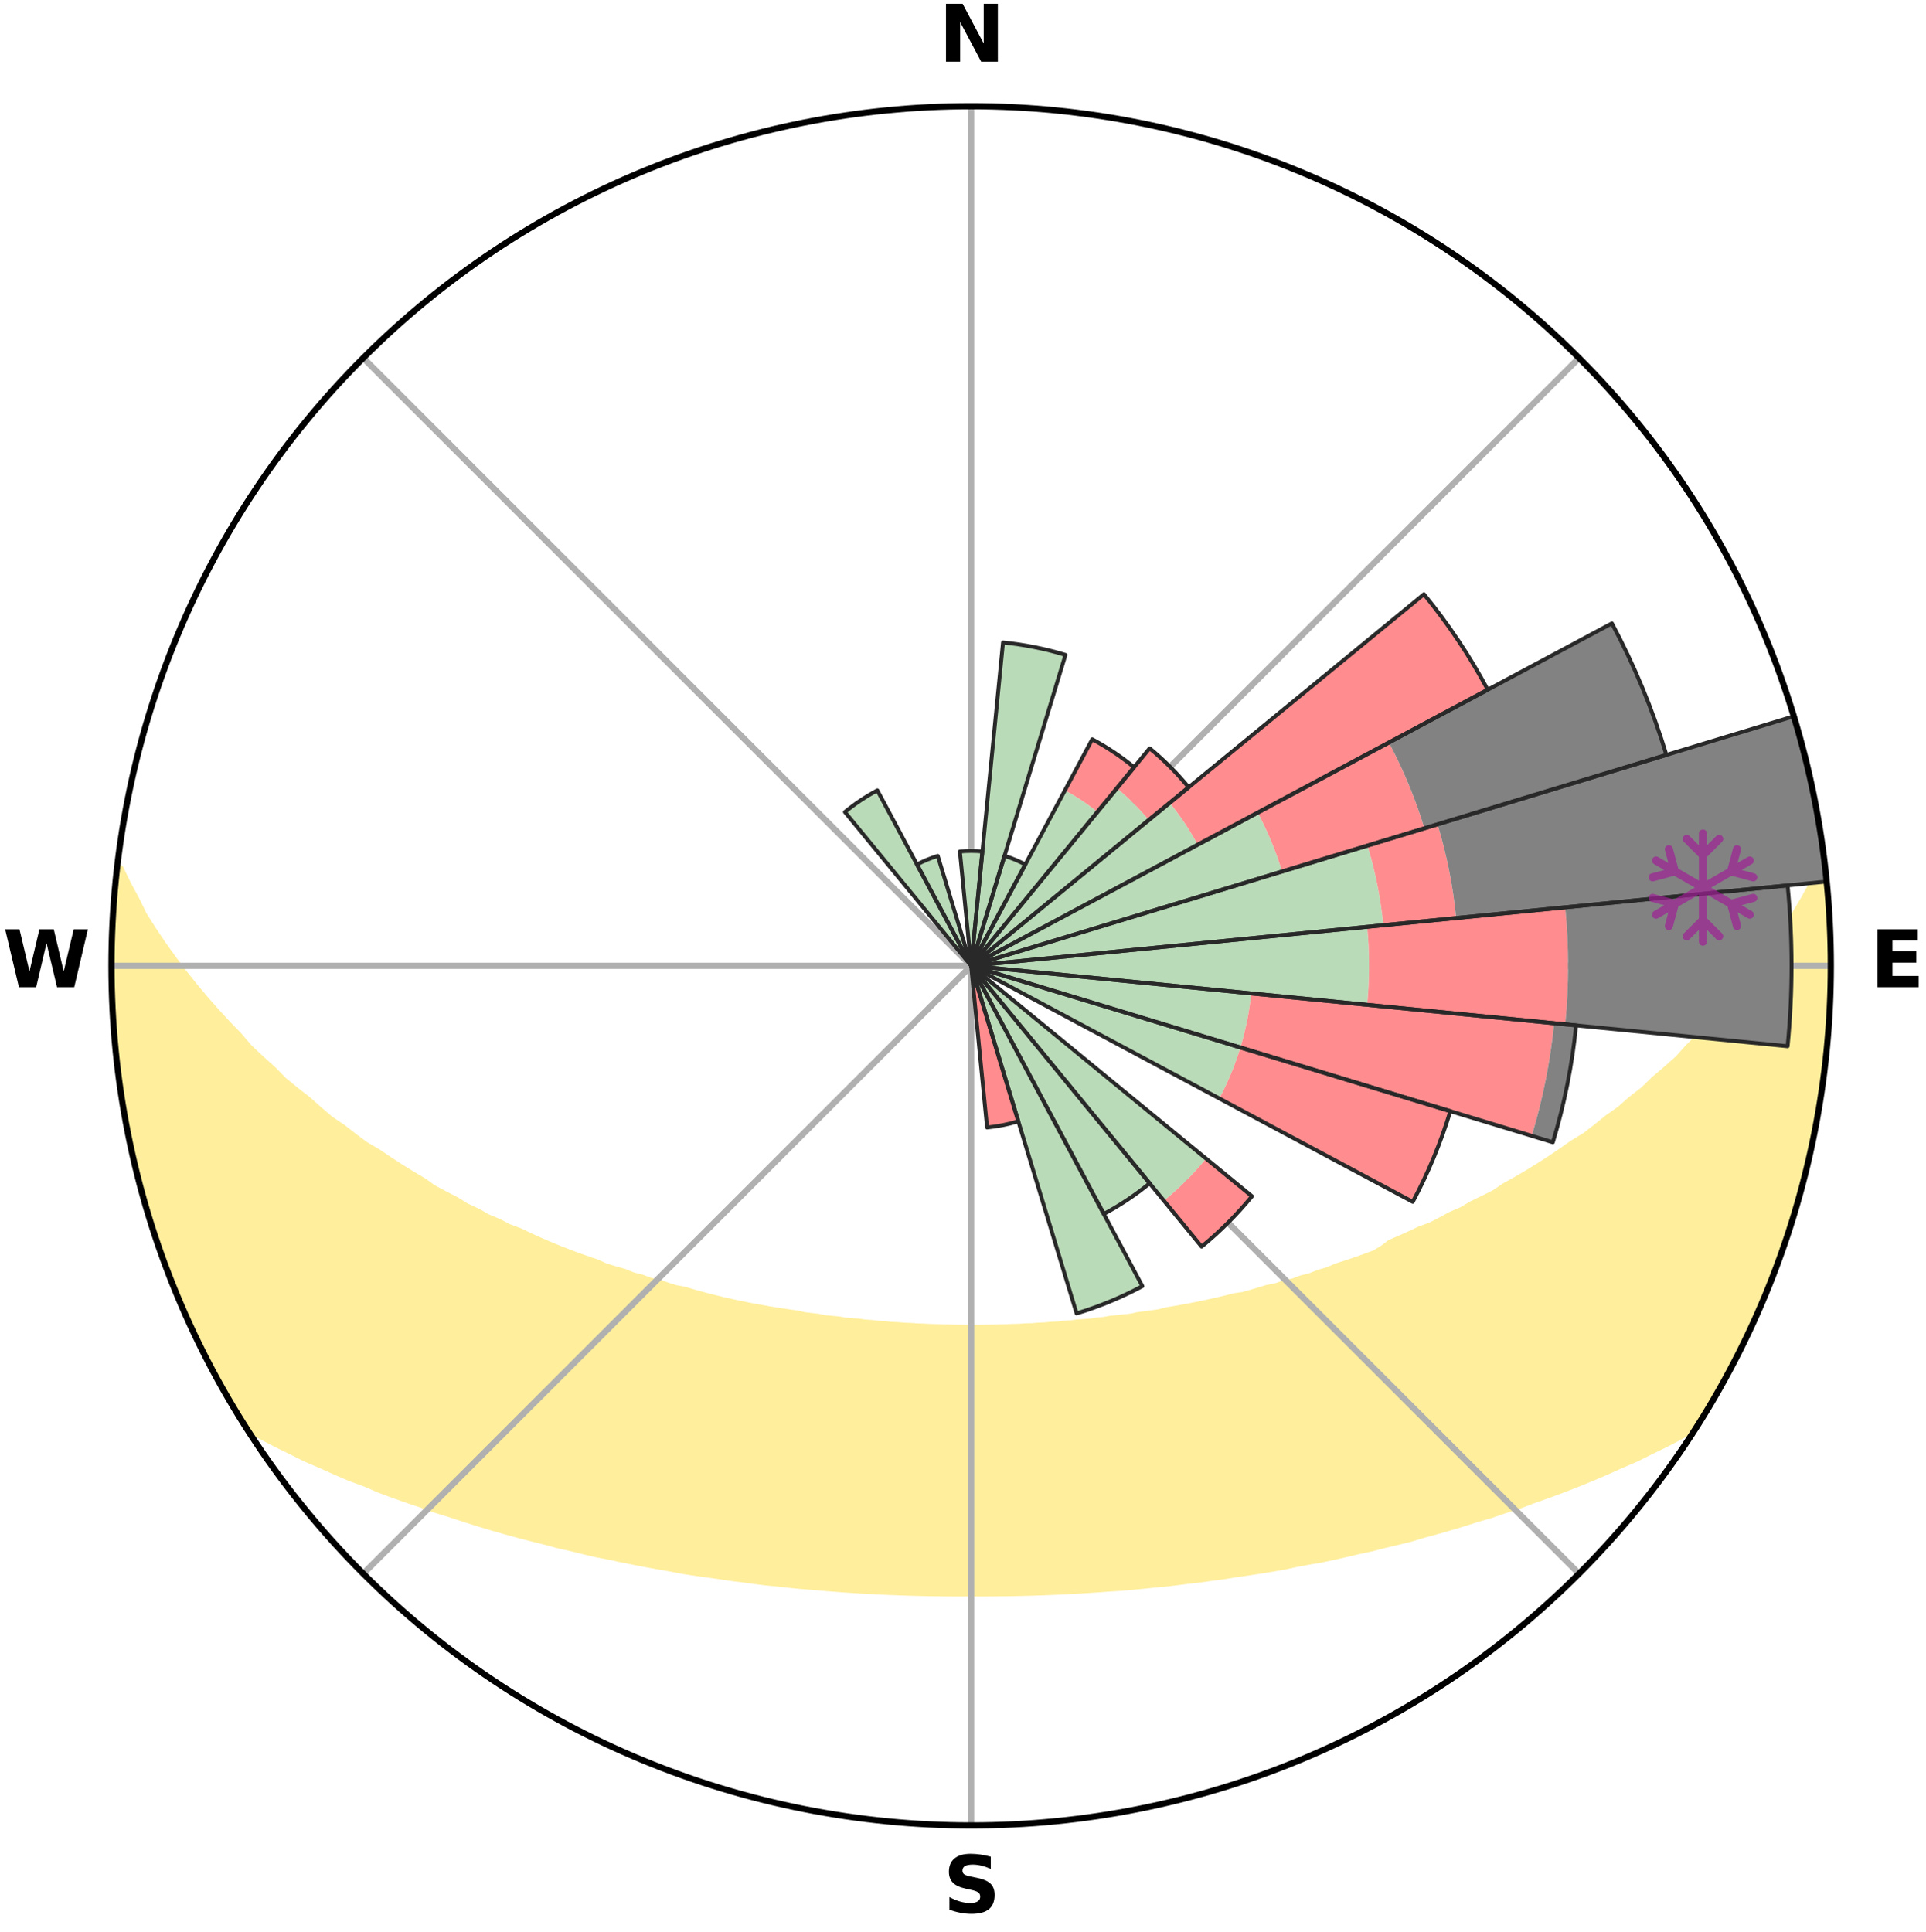 <?xml version="1.0" encoding="utf-8" standalone="no"?>
<!DOCTYPE svg PUBLIC "-//W3C//DTD SVG 1.1//EN"
  "http://www.w3.org/Graphics/SVG/1.1/DTD/svg11.dtd">
<svg xmlns:xlink="http://www.w3.org/1999/xlink" width="248.41pt" height="249.158pt" viewBox="0 0 248.41 249.158" xmlns="http://www.w3.org/2000/svg" version="1.1">
 <title>Ski Rose for 八雲町営スキー場, Yakumo Choei Ski Area</title>
 <defs>
  <style type="text/css">*{stroke-linejoin: round; stroke-linecap: butt}</style>
 </defs>
 <g id="figure_1">
  <g id="patch_1">
   <path d="M 0 249.158 
L 248.41 249.158 
L 248.41 0 
L 0 0 
z
" style="fill: #ffffff"/>
  </g>
  <g id="axes_1">
   <g id="patch_2">
    <path d="M 236.135 124.579 
C 236.135 110.018 233.267 95.599 227.695 82.147 
C 222.122 68.695 213.955 56.471 203.659 46.175 
C 193.363 35.879 181.139 27.711 167.687 22.139 
C 154.235 16.567 139.815 13.699 125.255 13.699 
C 110.694 13.699 96.275 16.567 82.823 22.139 
C 69.371 27.711 57.147 35.879 46.851 46.175 
C 36.555 56.471 28.387 68.695 22.815 82.147 
C 17.243 95.599 14.375 110.018 14.375 124.579 
C 14.375 139.14 17.243 153.559 22.815 167.011 
C 28.387 180.463 36.555 192.687 46.851 202.983 
C 57.147 213.279 69.371 221.447 82.823 227.019 
C 96.275 232.591 110.694 235.459 125.255 235.459 
C 139.815 235.459 154.235 232.591 167.687 227.019 
C 181.139 221.447 193.363 213.279 203.659 202.983 
C 213.955 192.687 222.122 180.463 227.695 167.011 
C 233.267 153.559 236.135 139.14 236.135 124.579 
M 125.255 124.579 
C 125.255 124.579 125.255 124.579 125.255 124.579 
C 125.255 124.579 125.255 124.579 125.255 124.579 
C 125.255 124.579 125.255 124.579 125.255 124.579 
C 125.255 124.579 125.255 124.579 125.255 124.579 
C 125.255 124.579 125.255 124.579 125.255 124.579 
C 125.255 124.579 125.255 124.579 125.255 124.579 
C 125.255 124.579 125.255 124.579 125.255 124.579 
C 125.255 124.579 125.255 124.579 125.255 124.579 
C 125.255 124.579 125.255 124.579 125.255 124.579 
C 125.255 124.579 125.255 124.579 125.255 124.579 
C 125.255 124.579 125.255 124.579 125.255 124.579 
C 125.255 124.579 125.255 124.579 125.255 124.579 
C 125.255 124.579 125.255 124.579 125.255 124.579 
C 125.255 124.579 125.255 124.579 125.255 124.579 
C 125.255 124.579 125.255 124.579 125.255 124.579 
C 125.255 124.579 125.255 124.579 125.255 124.579 
z
" style="fill: #ffffff"/>
   </g>
   <g id="PolyCollection_1">
    <defs>
     <path id="m5ee1a20e31" d="M 235.351 -137.123 
L 234.778 -137.058 
L 233.775 -135.028 
L 232.678 -133.033 
L 231.509 -131.078 
L 230.283 -129.165 
L 229.233 -127.302 
L 227.92 -125.475 
L 226.57 -123.695 
L 225.185 -121.962 
L 223.769 -120.278 
L 222.324 -118.642 
L 220.852 -117.055 
L 219.355 -115.518 
L 217.836 -114.031 
L 216.52 -112.564 
L 214.96 -111.172 
L 213.384 -109.831 
L 212.012 -108.5 
L 210.405 -107.255 
L 209.003 -106.012 
L 207.373 -104.864 
L 205.948 -103.71 
L 204.512 -102.599 
L 202.858 -101.592 
L 201.408 -100.568 
L 199.951 -99.586 
L 198.49 -98.645 
L 197.025 -97.745 
L 195.557 -96.886 
L 194.089 -96.067 
L 192.813 -95.204 
L 191.344 -94.46 
L 189.879 -93.755 
L 188.599 -92.997 
L 187.14 -92.364 
L 185.862 -91.672 
L 184.586 -91.011 
L 183.142 -90.481 
L 181.874 -89.883 
L 180.61 -89.314 
L 179.35 -88.774 
L 178.405 -88.05 
L 177.351 -87.419 
L 176.103 -86.953 
L 174.863 -86.513 
L 173.631 -86.099 
L 172.408 -85.709 
L 171.325 -85.231 
L 170.118 -84.888 
L 169.045 -84.453 
L 167.855 -84.153 
L 166.793 -83.759 
L 165.624 -83.499 
L 164.575 -83.144 
L 163.428 -82.92 
L 162.394 -82.601 
L 161.365 -82.299 
L 160.343 -82.014 
L 159.239 -81.855 
L 158.234 -81.599 
L 157.236 -81.359 
L 156.245 -81.132 
L 155.261 -80.919 
L 154.285 -80.719 
L 153.317 -80.531 
L 152.356 -80.354 
L 151.403 -80.188 
L 150.458 -80.033 
L 149.572 -79.793 
L 148.639 -79.659 
L 147.714 -79.534 
L 146.796 -79.416 
L 145.926 -79.221 
L 145.02 -79.122 
L 144.123 -79.028 
L 143.232 -78.941 
L 142.376 -78.785 
L 141.497 -78.712 
L 140.648 -78.575 
L 139.779 -78.513 
L 138.917 -78.456 
L 138.077 -78.344 
L 137.224 -78.296 
L 136.39 -78.2 
L 135.546 -78.161 
L 134.715 -78.08 
L 133.879 -78.048 
L 133.053 -77.982 
L 132.223 -77.957 
L 131.4 -77.904 
L 130.575 -77.885 
L 129.755 -77.846 
L 128.934 -77.832 
L 128.116 -77.805 
L 127.297 -77.796 
L 126.48 -77.782 
L 125.663 -77.777 
L 124.846 -77.777 
L 124.03 -77.786 
L 123.212 -77.795 
L 122.395 -77.817 
L 121.576 -77.83 
L 120.757 -77.865 
L 119.934 -77.883 
L 119.113 -77.93 
L 118.287 -77.954 
L 117.463 -78.015 
L 116.63 -78.045 
L 115.803 -78.119 
L 114.963 -78.156 
L 114.131 -78.246 
L 113.284 -78.291 
L 112.447 -78.396 
L 111.591 -78.45 
L 110.749 -78.571 
L 109.883 -78.636 
L 109.01 -78.705 
L 108.158 -78.852 
L 107.275 -78.934 
L 106.384 -79.021 
L 105.522 -79.196 
L 104.619 -79.299 
L 103.71 -79.408 
L 102.837 -79.615 
L 101.915 -79.743 
L 100.985 -79.879 
L 100.047 -80.025 
L 99.102 -80.18 
L 98.148 -80.345 
L 97.187 -80.522 
L 96.219 -80.71 
L 95.242 -80.91 
L 94.258 -81.123 
L 93.267 -81.35 
L 92.269 -81.591 
L 91.263 -81.846 
L 90.251 -82.116 
L 89.233 -82.402 
L 88.208 -82.705 
L 87.074 -82.912 
L 86.034 -83.249 
L 84.989 -83.604 
L 83.824 -83.865 
L 82.765 -84.258 
L 81.58 -84.559 
L 80.511 -84.993 
L 79.307 -85.336 
L 78.094 -85.702 
L 77.009 -86.203 
L 75.781 -86.617 
L 74.545 -87.055 
L 73.301 -87.52 
L 72.05 -88.012 
L 70.793 -88.531 
L 69.531 -89.079 
L 68.264 -89.655 
L 66.994 -90.261 
L 65.549 -90.799 
L 64.271 -91.468 
L 62.814 -92.074 
L 61.532 -92.808 
L 60.067 -93.486 
L 58.785 -94.287 
L 57.316 -95.038 
L 55.845 -95.829 
L 54.571 -96.736 
L 53.104 -97.603 
L 51.639 -98.51 
L 50.178 -99.459 
L 48.721 -100.448 
L 47.063 -101.418 
L 45.619 -102.494 
L 44.184 -103.613 
L 42.545 -104.722 
L 41.13 -105.929 
L 39.73 -107.179 
L 38.125 -108.43 
L 36.533 -109.732 
L 35.179 -111.117 
L 33.622 -112.515 
L 32.083 -113.964 
L 30.79 -115.483 
L 29.296 -117.027 
L 27.827 -118.62 
L 26.385 -120.262 
L 24.972 -121.953 
L 23.591 -123.692 
L 22.244 -125.478 
L 20.935 -127.311 
L 19.67 -129.189 
L 18.455 -131.111 
L 17.512 -133.059 
L 16.429 -135.058 
L 15.447 -137.09 
L 15.257 -137.112 
L 15.257 -137.112 
L 15.008 -135.195 
L 14.792 -133.273 
L 14.609 -131.346 
L 14.483 -129.415 
L 14.555 -127.478 
L 14.47 -125.546 
L 14.416 -123.612 
L 14.422 -121.677 
L 14.594 -119.747 
L 14.634 -117.813 
L 14.738 -115.881 
L 14.997 -113.962 
L 15.128 -112.032 
L 15.328 -110.107 
L 15.708 -108.207 
L 15.932 -106.285 
L 16.37 -104.398 
L 16.654 -102.484 
L 17.012 -100.582 
L 17.493 -98.708 
L 17.915 -96.819 
L 18.451 -94.96 
L 19.063 -93.124 
L 19.529 -91.244 
L 20.148 -89.411 
L 20.846 -87.606 
L 21.405 -85.751 
L 22.112 -83.95 
L 22.899 -82.182 
L 23.605 -80.381 
L 24.362 -78.599 
L 25.204 -76.857 
L 26.086 -75.135 
L 26.928 -73.393 
L 27.835 -71.684 
L 28.775 -69.994 
L 29.726 -68.308 
L 30.723 -66.65 
L 31.902 -65.107 
L 33.715 -63.99 
L 35.633 -62.984 
L 37.577 -62.039 
L 39.46 -61.095 
L 41.422 -60.252 
L 43.316 -59.402 
L 45.204 -58.59 
L 47.156 -57.876 
L 48.971 -57.089 
L 50.846 -56.396 
L 52.709 -55.735 
L 54.565 -55.112 
L 56.353 -54.464 
L 58.185 -53.902 
L 59.955 -53.317 
L 61.715 -52.761 
L 63.466 -52.234 
L 65.206 -51.735 
L 66.936 -51.262 
L 68.654 -50.815 
L 70.36 -50.393 
L 72.017 -49.943 
L 73.701 -49.568 
L 75.336 -49.16 
L 76.964 -48.778 
L 78.613 -48.466 
L 80.218 -48.121 
L 81.815 -47.8 
L 83.401 -47.493 
L 84.979 -47.209 
L 86.544 -46.938 
L 88.08 -46.64 
L 89.629 -46.406 
L 91.167 -46.182 
L 92.697 -45.977 
L 94.201 -45.744 
L 95.712 -45.562 
L 97.201 -45.358 
L 98.684 -45.168 
L 100.172 -45.028 
L 101.642 -44.864 
L 103.106 -44.713 
L 104.571 -44.6 
L 106.023 -44.472 
L 107.47 -44.355 
L 108.911 -44.249 
L 110.349 -44.154 
L 111.782 -44.069 
L 113.211 -43.994 
L 114.637 -43.93 
L 116.06 -43.875 
L 117.479 -43.829 
L 118.897 -43.792 
L 120.312 -43.765 
L 121.726 -43.746 
L 123.138 -43.736 
L 124.549 -43.735 
L 125.96 -43.737 
L 127.372 -43.739 
L 128.784 -43.75 
L 130.197 -43.769 
L 131.612 -43.798 
L 133.03 -43.835 
L 134.449 -43.881 
L 135.872 -43.937 
L 137.297 -44.002 
L 138.726 -44.078 
L 140.159 -44.163 
L 141.596 -44.259 
L 143.038 -44.365 
L 144.491 -44.454 
L 145.944 -44.582 
L 147.401 -44.721 
L 148.865 -44.873 
L 150.344 -45.006 
L 151.821 -45.182 
L 153.303 -45.372 
L 154.807 -45.538 
L 156.304 -45.756 
L 157.824 -45.95 
L 159.336 -46.199 
L 160.874 -46.419 
L 162.422 -46.657 
L 163.98 -46.908 
L 165.547 -47.178 
L 167.099 -47.512 
L 168.686 -47.815 
L 170.311 -48.089 
L 171.918 -48.432 
L 173.535 -48.794 
L 175.161 -49.179 
L 176.833 -49.532 
L 178.48 -49.96 
L 180.176 -50.358 
L 181.883 -50.779 
L 183.557 -51.283 
L 185.286 -51.755 
L 187.026 -52.255 
L 188.776 -52.782 
L 190.536 -53.338 
L 192.359 -53.866 
L 194.139 -54.482 
L 195.983 -55.074 
L 197.779 -55.756 
L 199.644 -56.414 
L 201.516 -57.109 
L 203.396 -57.84 
L 205.281 -58.61 
L 207.172 -59.419 
L 209.062 -60.271 
L 211.024 -61.114 
L 212.909 -62.056 
L 214.853 -63 
L 216.772 -64.005 
L 218.652 -65.079 
L 219.789 -66.648 
L 220.776 -68.313 
L 221.741 -69.99 
L 222.697 -71.672 
L 223.588 -73.39 
L 224.47 -75.112 
L 225.301 -76.859 
L 226.141 -78.603 
L 226.807 -80.423 
L 227.559 -82.203 
L 228.412 -83.945 
L 229.058 -85.769 
L 229.741 -87.579 
L 230.323 -89.424 
L 230.985 -91.242 
L 231.534 -93.098 
L 232.098 -94.949 
L 232.52 -96.839 
L 232.998 -98.712 
L 233.433 -100.597 
L 233.905 -102.474 
L 234.247 -104.379 
L 234.546 -106.29 
L 234.803 -108.207 
L 235.14 -110.112 
L 235.382 -112.032 
L 235.517 -113.962 
L 235.745 -115.883 
L 235.861 -117.814 
L 236.017 -119.743 
L 236.002 -121.679 
L 236.089 -123.612 
L 236.054 -125.546 
L 236.072 -127.481 
L 235.968 -129.413 
L 235.919 -131.348 
L 235.75 -133.275 
L 235.499 -135.194 
L 235.351 -137.123 
z
" style="stroke: #ffee9c"/>
    </defs>
    <g clip-path="url(#p59c89eaf68)">
     <use xlink:href="#m5ee1a20e31" x="0" y="249.158" style="fill: #ffee9c; stroke: #ffee9c"/>
    </g>
   </g>
   <g id="matplotlib.axis_1">
    <g id="xtick_1">
     <g id="line2d_1">
      <path d="M 125.255 124.579 
L 125.255 13.699 
" clip-path="url(#p59c89eaf68)" style="fill: none; stroke: #b0b0b0; stroke-width: 0.8; stroke-linecap: square"/>
     </g>
     <g id="text_1">
      <!-- N -->
      <g transform="translate(121.07 7.958) scale(0.1 -0.1)">
       <defs>
        <path id="DejaVuSans-Bold-4e" d="M 588 4666 
L 1931 4666 
L 3628 1466 
L 3628 4666 
L 4769 4666 
L 4769 0 
L 3425 0 
L 1728 3200 
L 1728 0 
L 588 0 
L 588 4666 
z
" transform="scale(0.016)"/>
       </defs>
       <use xlink:href="#DejaVuSans-Bold-4e"/>
      </g>
     </g>
    </g>
    <g id="xtick_2">
     <g id="line2d_2">
      <path d="M 125.255 124.579 
L 203.659 46.175 
" clip-path="url(#p59c89eaf68)" style="fill: none; stroke: #b0b0b0; stroke-width: 0.8; stroke-linecap: square"/>
     </g>
    </g>
    <g id="xtick_3">
     <g id="line2d_3">
      <path d="M 125.255 124.579 
L 236.135 124.579 
" clip-path="url(#p59c89eaf68)" style="fill: none; stroke: #b0b0b0; stroke-width: 0.8; stroke-linecap: square"/>
     </g>
     <g id="text_2">
      <!-- E -->
      <g transform="translate(241.219 127.338) scale(0.1 -0.1)">
       <defs>
        <path id="DejaVuSans-Bold-45" d="M 588 4666 
L 3834 4666 
L 3834 3756 
L 1791 3756 
L 1791 2888 
L 3713 2888 
L 3713 1978 
L 1791 1978 
L 1791 909 
L 3903 909 
L 3903 0 
L 588 0 
L 588 4666 
z
" transform="scale(0.016)"/>
       </defs>
       <use xlink:href="#DejaVuSans-Bold-45"/>
      </g>
     </g>
    </g>
    <g id="xtick_4">
     <g id="line2d_4">
      <path d="M 125.255 124.579 
L 203.659 202.983 
" clip-path="url(#p59c89eaf68)" style="fill: none; stroke: #b0b0b0; stroke-width: 0.8; stroke-linecap: square"/>
     </g>
    </g>
    <g id="xtick_5">
     <g id="line2d_5">
      <path d="M 125.255 124.579 
L 125.255 235.459 
" clip-path="url(#p59c89eaf68)" style="fill: none; stroke: #b0b0b0; stroke-width: 0.8; stroke-linecap: square"/>
     </g>
     <g id="text_3">
      <!-- S -->
      <g transform="translate(121.654 246.718) scale(0.1 -0.1)">
       <defs>
        <path id="DejaVuSans-Bold-53" d="M 3834 4519 
L 3834 3531 
Q 3450 3703 3084 3790 
Q 2719 3878 2394 3878 
Q 1963 3878 1756 3759 
Q 1550 3641 1550 3391 
Q 1550 3203 1689 3098 
Q 1828 2994 2194 2919 
L 2706 2816 
Q 3484 2659 3812 2340 
Q 4141 2022 4141 1434 
Q 4141 663 3683 286 
Q 3225 -91 2284 -91 
Q 1841 -91 1394 -6 
Q 947 78 500 244 
L 500 1259 
Q 947 1022 1364 901 
Q 1781 781 2169 781 
Q 2563 781 2772 912 
Q 2981 1044 2981 1288 
Q 2981 1506 2839 1625 
Q 2697 1744 2272 1838 
L 1806 1941 
Q 1106 2091 782 2419 
Q 459 2747 459 3303 
Q 459 4000 909 4375 
Q 1359 4750 2203 4750 
Q 2588 4750 2994 4692 
Q 3400 4634 3834 4519 
z
" transform="scale(0.016)"/>
       </defs>
       <use xlink:href="#DejaVuSans-Bold-53"/>
      </g>
     </g>
    </g>
    <g id="xtick_6">
     <g id="line2d_6">
      <path d="M 125.255 124.579 
L 46.851 202.983 
" clip-path="url(#p59c89eaf68)" style="fill: none; stroke: #b0b0b0; stroke-width: 0.8; stroke-linecap: square"/>
     </g>
    </g>
    <g id="xtick_7">
     <g id="line2d_7">
      <path d="M 125.255 124.579 
L 14.375 124.579 
" clip-path="url(#p59c89eaf68)" style="fill: none; stroke: #b0b0b0; stroke-width: 0.8; stroke-linecap: square"/>
     </g>
     <g id="text_4">
      <!-- W -->
      <g transform="translate(0.36 127.338) scale(0.1 -0.1)">
       <defs>
        <path id="DejaVuSans-Bold-57" d="M 191 4666 
L 1344 4666 
L 2150 1275 
L 2950 4666 
L 4109 4666 
L 4909 1275 
L 5716 4666 
L 6859 4666 
L 5759 0 
L 4372 0 
L 3525 3547 
L 2688 0 
L 1300 0 
L 191 4666 
z
" transform="scale(0.016)"/>
       </defs>
       <use xlink:href="#DejaVuSans-Bold-57"/>
      </g>
     </g>
    </g>
    <g id="xtick_8">
     <g id="line2d_8">
      <path d="M 125.255 124.579 
L 46.851 46.175 
" clip-path="url(#p59c89eaf68)" style="fill: none; stroke: #b0b0b0; stroke-width: 0.8; stroke-linecap: square"/>
     </g>
    </g>
   </g>
   <g id="matplotlib.axis_2"/>
   <g id="patch_3">
    <path d="M 125.255 124.579 
C 125.255 124.579 125.255 124.579 125.255 124.579 
C 125.255 124.579 125.255 124.579 125.255 124.579 
L 125.255 124.579 
C 125.255 124.579 125.255 124.579 125.255 124.579 
C 125.255 124.579 125.255 124.579 125.255 124.579 
z
" clip-path="url(#p59c89eaf68)" style="fill: #d9d9d9"/>
   </g>
   <g id="patch_4">
    <path d="M 125.255 124.579 
C 125.255 124.579 125.255 124.579 125.255 124.579 
C 125.255 124.579 125.255 124.579 125.255 124.579 
L 125.255 124.579 
C 125.255 124.579 125.255 124.579 125.255 124.579 
C 125.255 124.579 125.255 124.579 125.255 124.579 
z
" clip-path="url(#p59c89eaf68)" style="fill: #d9d9d9"/>
   </g>
   <g id="patch_5">
    <path d="M 125.255 124.579 
C 125.255 124.579 125.255 124.579 125.255 124.579 
C 125.255 124.579 125.255 124.579 125.255 124.579 
L 125.255 124.579 
C 125.255 124.579 125.255 124.579 125.255 124.579 
C 125.255 124.579 125.255 124.579 125.255 124.579 
z
" clip-path="url(#p59c89eaf68)" style="fill: #d9d9d9"/>
   </g>
   <g id="patch_6">
    <path d="M 125.255 124.579 
C 125.255 124.579 125.255 124.579 125.255 124.579 
C 125.255 124.579 125.255 124.579 125.255 124.579 
L 125.255 124.579 
C 125.255 124.579 125.255 124.579 125.255 124.579 
C 125.255 124.579 125.255 124.579 125.255 124.579 
z
" clip-path="url(#p59c89eaf68)" style="fill: #d9d9d9"/>
   </g>
   <g id="patch_7">
    <path d="M 125.255 124.579 
C 125.255 124.579 125.255 124.579 125.255 124.579 
C 125.255 124.579 125.255 124.579 125.255 124.579 
L 125.255 124.579 
C 125.255 124.579 125.255 124.579 125.255 124.579 
C 125.255 124.579 125.255 124.579 125.255 124.579 
z
" clip-path="url(#p59c89eaf68)" style="fill: #d9d9d9"/>
   </g>
   <g id="patch_8">
    <path d="M 125.255 124.579 
C 125.255 124.579 125.255 124.579 125.255 124.579 
C 125.255 124.579 125.255 124.579 125.255 124.579 
L 125.255 124.579 
C 125.255 124.579 125.255 124.579 125.255 124.579 
C 125.255 124.579 125.255 124.579 125.255 124.579 
z
" clip-path="url(#p59c89eaf68)" style="fill: #d9d9d9"/>
   </g>
   <g id="patch_9">
    <path d="M 125.255 124.579 
C 125.255 124.579 125.255 124.579 125.255 124.579 
C 125.255 124.579 125.255 124.579 125.255 124.579 
L 125.255 124.579 
C 125.255 124.579 125.255 124.579 125.255 124.579 
C 125.255 124.579 125.255 124.579 125.255 124.579 
z
" clip-path="url(#p59c89eaf68)" style="fill: #d9d9d9"/>
   </g>
   <g id="patch_10">
    <path d="M 125.255 124.579 
C 125.255 124.579 125.255 124.579 125.255 124.579 
C 125.255 124.579 125.255 124.579 125.255 124.579 
L 125.255 124.579 
C 125.255 124.579 125.255 124.579 125.255 124.579 
C 125.255 124.579 125.255 124.579 125.255 124.579 
z
" clip-path="url(#p59c89eaf68)" style="fill: #d9d9d9"/>
   </g>
   <g id="patch_11">
    <path d="M 125.255 124.579 
C 125.255 124.579 125.255 124.579 125.255 124.579 
C 125.255 124.579 125.255 124.579 125.255 124.579 
L 125.255 124.579 
C 125.255 124.579 125.255 124.579 125.255 124.579 
C 125.255 124.579 125.255 124.579 125.255 124.579 
z
" clip-path="url(#p59c89eaf68)" style="fill: #d9d9d9"/>
   </g>
   <g id="patch_12">
    <path d="M 125.255 124.579 
C 125.255 124.579 125.255 124.579 125.255 124.579 
C 125.255 124.579 125.255 124.579 125.255 124.579 
L 125.255 124.579 
C 125.255 124.579 125.255 124.579 125.255 124.579 
C 125.255 124.579 125.255 124.579 125.255 124.579 
z
" clip-path="url(#p59c89eaf68)" style="fill: #d9d9d9"/>
   </g>
   <g id="patch_13">
    <path d="M 125.255 124.579 
C 125.255 124.579 125.255 124.579 125.255 124.579 
C 125.255 124.579 125.255 124.579 125.255 124.579 
L 125.255 124.579 
C 125.255 124.579 125.255 124.579 125.255 124.579 
C 125.255 124.579 125.255 124.579 125.255 124.579 
z
" clip-path="url(#p59c89eaf68)" style="fill: #d9d9d9"/>
   </g>
   <g id="patch_14">
    <path d="M 125.255 124.579 
C 125.255 124.579 125.255 124.579 125.255 124.579 
C 125.255 124.579 125.255 124.579 125.255 124.579 
L 125.255 124.579 
C 125.255 124.579 125.255 124.579 125.255 124.579 
C 125.255 124.579 125.255 124.579 125.255 124.579 
z
" clip-path="url(#p59c89eaf68)" style="fill: #d9d9d9"/>
   </g>
   <g id="patch_15">
    <path d="M 125.255 124.579 
C 125.255 124.579 125.255 124.579 125.255 124.579 
C 125.255 124.579 125.255 124.579 125.255 124.579 
L 125.255 124.579 
C 125.255 124.579 125.255 124.579 125.255 124.579 
C 125.255 124.579 125.255 124.579 125.255 124.579 
z
" clip-path="url(#p59c89eaf68)" style="fill: #d9d9d9"/>
   </g>
   <g id="patch_16">
    <path d="M 125.255 124.579 
C 125.255 124.579 125.255 124.579 125.255 124.579 
C 125.255 124.579 125.255 124.579 125.255 124.579 
L 125.255 124.579 
C 125.255 124.579 125.255 124.579 125.255 124.579 
C 125.255 124.579 125.255 124.579 125.255 124.579 
z
" clip-path="url(#p59c89eaf68)" style="fill: #d9d9d9"/>
   </g>
   <g id="patch_17">
    <path d="M 125.255 124.579 
C 125.255 124.579 125.255 124.579 125.255 124.579 
C 125.255 124.579 125.255 124.579 125.255 124.579 
L 125.255 124.579 
C 125.255 124.579 125.255 124.579 125.255 124.579 
C 125.255 124.579 125.255 124.579 125.255 124.579 
z
" clip-path="url(#p59c89eaf68)" style="fill: #d9d9d9"/>
   </g>
   <g id="patch_18">
    <path d="M 125.255 124.579 
C 125.255 124.579 125.255 124.579 125.255 124.579 
C 125.255 124.579 125.255 124.579 125.255 124.579 
L 125.255 124.579 
C 125.255 124.579 125.255 124.579 125.255 124.579 
C 125.255 124.579 125.255 124.579 125.255 124.579 
z
" clip-path="url(#p59c89eaf68)" style="fill: #d9d9d9"/>
   </g>
   <g id="patch_19">
    <path d="M 125.255 124.579 
C 125.255 124.579 125.255 124.579 125.255 124.579 
C 125.255 124.579 125.255 124.579 125.255 124.579 
L 125.255 124.579 
C 125.255 124.579 125.255 124.579 125.255 124.579 
C 125.255 124.579 125.255 124.579 125.255 124.579 
z
" clip-path="url(#p59c89eaf68)" style="fill: #d9d9d9"/>
   </g>
   <g id="patch_20">
    <path d="M 125.255 124.579 
C 125.255 124.579 125.255 124.579 125.255 124.579 
C 125.255 124.579 125.255 124.579 125.255 124.579 
L 125.255 124.579 
C 125.255 124.579 125.255 124.579 125.255 124.579 
C 125.255 124.579 125.255 124.579 125.255 124.579 
z
" clip-path="url(#p59c89eaf68)" style="fill: #d9d9d9"/>
   </g>
   <g id="patch_21">
    <path d="M 125.255 124.579 
C 125.255 124.579 125.255 124.579 125.255 124.579 
C 125.255 124.579 125.255 124.579 125.255 124.579 
L 125.255 124.579 
C 125.255 124.579 125.255 124.579 125.255 124.579 
C 125.255 124.579 125.255 124.579 125.255 124.579 
z
" clip-path="url(#p59c89eaf68)" style="fill: #d9d9d9"/>
   </g>
   <g id="patch_22">
    <path d="M 125.255 124.579 
C 125.255 124.579 125.255 124.579 125.255 124.579 
C 125.255 124.579 125.255 124.579 125.255 124.579 
L 125.255 124.579 
C 125.255 124.579 125.255 124.579 125.255 124.579 
C 125.255 124.579 125.255 124.579 125.255 124.579 
z
" clip-path="url(#p59c89eaf68)" style="fill: #d9d9d9"/>
   </g>
   <g id="patch_23">
    <path d="M 125.255 124.579 
C 125.255 124.579 125.255 124.579 125.255 124.579 
C 125.255 124.579 125.255 124.579 125.255 124.579 
L 125.255 124.579 
C 125.255 124.579 125.255 124.579 125.255 124.579 
C 125.255 124.579 125.255 124.579 125.255 124.579 
z
" clip-path="url(#p59c89eaf68)" style="fill: #d9d9d9"/>
   </g>
   <g id="patch_24">
    <path d="M 125.255 124.579 
C 125.255 124.579 125.255 124.579 125.255 124.579 
C 125.255 124.579 125.255 124.579 125.255 124.579 
L 125.255 124.579 
C 125.255 124.579 125.255 124.579 125.255 124.579 
C 125.255 124.579 125.255 124.579 125.255 124.579 
z
" clip-path="url(#p59c89eaf68)" style="fill: #d9d9d9"/>
   </g>
   <g id="patch_25">
    <path d="M 125.255 124.579 
C 125.255 124.579 125.255 124.579 125.255 124.579 
C 125.255 124.579 125.255 124.579 125.255 124.579 
L 125.255 124.579 
C 125.255 124.579 125.255 124.579 125.255 124.579 
C 125.255 124.579 125.255 124.579 125.255 124.579 
z
" clip-path="url(#p59c89eaf68)" style="fill: #d9d9d9"/>
   </g>
   <g id="patch_26">
    <path d="M 125.255 124.579 
C 125.255 124.579 125.255 124.579 125.255 124.579 
C 125.255 124.579 125.255 124.579 125.255 124.579 
L 125.255 124.579 
C 125.255 124.579 125.255 124.579 125.255 124.579 
C 125.255 124.579 125.255 124.579 125.255 124.579 
z
" clip-path="url(#p59c89eaf68)" style="fill: #d9d9d9"/>
   </g>
   <g id="patch_27">
    <path d="M 125.255 124.579 
C 125.255 124.579 125.255 124.579 125.255 124.579 
C 125.255 124.579 125.255 124.579 125.255 124.579 
L 125.255 124.579 
C 125.255 124.579 125.255 124.579 125.255 124.579 
C 125.255 124.579 125.255 124.579 125.255 124.579 
z
" clip-path="url(#p59c89eaf68)" style="fill: #d9d9d9"/>
   </g>
   <g id="patch_28">
    <path d="M 125.255 124.579 
C 125.255 124.579 125.255 124.579 125.255 124.579 
C 125.255 124.579 125.255 124.579 125.255 124.579 
L 125.255 124.579 
C 125.255 124.579 125.255 124.579 125.255 124.579 
C 125.255 124.579 125.255 124.579 125.255 124.579 
z
" clip-path="url(#p59c89eaf68)" style="fill: #d9d9d9"/>
   </g>
   <g id="patch_29">
    <path d="M 125.255 124.579 
C 125.255 124.579 125.255 124.579 125.255 124.579 
C 125.255 124.579 125.255 124.579 125.255 124.579 
L 125.255 124.579 
C 125.255 124.579 125.255 124.579 125.255 124.579 
C 125.255 124.579 125.255 124.579 125.255 124.579 
z
" clip-path="url(#p59c89eaf68)" style="fill: #d9d9d9"/>
   </g>
   <g id="patch_30">
    <path d="M 125.255 124.579 
C 125.255 124.579 125.255 124.579 125.255 124.579 
C 125.255 124.579 125.255 124.579 125.255 124.579 
L 125.255 124.579 
C 125.255 124.579 125.255 124.579 125.255 124.579 
C 125.255 124.579 125.255 124.579 125.255 124.579 
z
" clip-path="url(#p59c89eaf68)" style="fill: #d9d9d9"/>
   </g>
   <g id="patch_31">
    <path d="M 125.255 124.579 
C 125.255 124.579 125.255 124.579 125.255 124.579 
C 125.255 124.579 125.255 124.579 125.255 124.579 
L 125.255 124.579 
C 125.255 124.579 125.255 124.579 125.255 124.579 
C 125.255 124.579 125.255 124.579 125.255 124.579 
z
" clip-path="url(#p59c89eaf68)" style="fill: #d9d9d9"/>
   </g>
   <g id="patch_32">
    <path d="M 125.255 124.579 
C 125.255 124.579 125.255 124.579 125.255 124.579 
C 125.255 124.579 125.255 124.579 125.255 124.579 
L 125.255 124.579 
C 125.255 124.579 125.255 124.579 125.255 124.579 
C 125.255 124.579 125.255 124.579 125.255 124.579 
z
" clip-path="url(#p59c89eaf68)" style="fill: #d9d9d9"/>
   </g>
   <g id="patch_33">
    <path d="M 125.255 124.579 
C 125.255 124.579 125.255 124.579 125.255 124.579 
C 125.255 124.579 125.255 124.579 125.255 124.579 
L 125.255 124.579 
C 125.255 124.579 125.255 124.579 125.255 124.579 
C 125.255 124.579 125.255 124.579 125.255 124.579 
z
" clip-path="url(#p59c89eaf68)" style="fill: #d9d9d9"/>
   </g>
   <g id="patch_34">
    <path d="M 125.255 124.579 
C 125.255 124.579 125.255 124.579 125.255 124.579 
C 125.255 124.579 125.255 124.579 125.255 124.579 
L 125.255 124.579 
C 125.255 124.579 125.255 124.579 125.255 124.579 
C 125.255 124.579 125.255 124.579 125.255 124.579 
z
" clip-path="url(#p59c89eaf68)" style="fill: #d9d9d9"/>
   </g>
   <g id="patch_35">
    <path d="M 125.255 124.579 
C 125.255 124.579 125.255 124.579 125.255 124.579 
C 125.255 124.579 125.255 124.579 125.255 124.579 
L 126.707 109.833 
C 126.225 109.786 125.74 109.762 125.255 109.762 
C 124.77 109.762 124.285 109.786 123.803 109.833 
z
" clip-path="url(#p59c89eaf68)" style="fill: #badbb8"/>
   </g>
   <g id="patch_36">
    <path d="M 125.255 124.579 
C 125.255 124.579 125.255 124.579 125.255 124.579 
C 125.255 124.579 125.255 124.579 125.255 124.579 
L 137.42 84.475 
C 136.108 84.077 134.776 83.743 133.431 83.476 
C 132.085 83.208 130.728 83.007 129.363 82.872 
z
" clip-path="url(#p59c89eaf68)" style="fill: #badbb8"/>
   </g>
   <g id="patch_37">
    <path d="M 125.255 124.579 
C 125.255 124.579 125.255 124.579 125.255 124.579 
C 125.255 124.579 125.255 124.579 125.255 124.579 
L 132.24 111.512 
C 131.812 111.283 131.373 111.076 130.925 110.89 
C 130.477 110.704 130.02 110.541 129.556 110.4 
z
" clip-path="url(#p59c89eaf68)" style="fill: #badbb8"/>
   </g>
   <g id="patch_38">
    <path d="M 125.255 124.579 
C 125.255 124.579 125.255 124.579 125.255 124.579 
C 125.255 124.579 125.255 124.579 125.255 124.579 
L 141.536 104.741 
C 140.886 104.208 140.211 103.707 139.513 103.24 
C 138.814 102.774 138.093 102.342 137.353 101.946 
z
" clip-path="url(#p59c89eaf68)" style="fill: #badbb8"/>
   </g>
   <g id="patch_39">
    <path d="M 125.255 124.579 
C 125.255 124.579 125.255 124.579 125.255 124.579 
C 125.255 124.579 125.255 124.579 125.255 124.579 
L 148.162 105.779 
C 147.547 105.03 146.895 104.311 146.209 103.625 
C 145.523 102.939 144.804 102.287 144.054 101.672 
z
" clip-path="url(#p59c89eaf68)" style="fill: #badbb8"/>
   </g>
   <g id="patch_40">
    <path d="M 125.255 124.579 
C 125.255 124.579 125.255 124.579 125.255 124.579 
C 125.255 124.579 125.255 124.579 125.255 124.579 
L 154.474 108.961 
C 153.963 108.004 153.405 107.074 152.803 106.172 
C 152.2 105.27 151.554 104.399 150.866 103.561 
z
" clip-path="url(#p59c89eaf68)" style="fill: #badbb8"/>
   </g>
   <g id="patch_41">
    <path d="M 125.255 124.579 
C 125.255 124.579 125.255 124.579 125.255 124.579 
C 125.255 124.579 125.255 124.579 125.255 124.579 
L 165.359 112.414 
C 164.961 111.101 164.498 109.809 163.973 108.541 
C 163.448 107.274 162.862 106.033 162.215 104.823 
z
" clip-path="url(#p59c89eaf68)" style="fill: #badbb8"/>
   </g>
   <g id="patch_42">
    <path d="M 125.255 124.579 
C 125.255 124.579 125.255 124.579 125.255 124.579 
C 125.255 124.579 125.255 124.579 125.255 124.579 
L 178.421 119.343 
C 178.25 117.602 177.993 115.872 177.652 114.157 
C 177.311 112.442 176.885 110.744 176.378 109.071 
z
" clip-path="url(#p59c89eaf68)" style="fill: #badbb8"/>
   </g>
   <g id="patch_43">
    <path d="M 125.255 124.579 
C 125.255 124.579 125.255 124.579 125.255 124.579 
C 125.255 124.579 125.255 124.579 125.255 124.579 
L 176.335 129.61 
C 176.5 127.938 176.582 126.259 176.582 124.579 
C 176.582 122.899 176.5 121.22 176.335 119.548 
z
" clip-path="url(#p59c89eaf68)" style="fill: #badbb8"/>
   </g>
   <g id="patch_44">
    <path d="M 125.255 124.579 
C 125.255 124.579 125.255 124.579 125.255 124.579 
C 125.255 124.579 125.255 124.579 125.255 124.579 
L 159.986 135.115 
C 160.331 133.978 160.62 132.825 160.851 131.66 
C 161.083 130.495 161.258 129.319 161.374 128.136 
z
" clip-path="url(#p59c89eaf68)" style="fill: #badbb8"/>
   </g>
   <g id="patch_45">
    <path d="M 125.255 124.579 
C 125.255 124.579 125.255 124.579 125.255 124.579 
C 125.255 124.579 125.255 124.579 125.255 124.579 
L 157.263 141.688 
C 157.823 140.64 158.332 139.566 158.786 138.468 
C 159.241 137.371 159.641 136.251 159.986 135.115 
z
" clip-path="url(#p59c89eaf68)" style="fill: #badbb8"/>
   </g>
   <g id="patch_46">
    <path d="M 125.255 124.579 
C 125.255 124.579 125.255 124.579 125.255 124.579 
C 125.255 124.579 125.255 124.579 125.255 124.579 
L 125.255 124.579 
C 125.255 124.579 125.255 124.579 125.255 124.579 
C 125.255 124.579 125.255 124.579 125.255 124.579 
z
" clip-path="url(#p59c89eaf68)" style="fill: #badbb8"/>
   </g>
   <g id="patch_47">
    <path d="M 125.255 124.579 
C 125.255 124.579 125.255 124.579 125.255 124.579 
C 125.255 124.579 125.255 124.579 125.255 124.579 
L 150.124 154.883 
C 151.116 154.069 152.068 153.206 152.975 152.299 
C 153.882 151.392 154.744 150.44 155.558 149.449 
z
" clip-path="url(#p59c89eaf68)" style="fill: #badbb8"/>
   </g>
   <g id="patch_48">
    <path d="M 125.255 124.579 
C 125.255 124.579 125.255 124.579 125.255 124.579 
C 125.255 124.579 125.255 124.579 125.255 124.579 
L 142.364 156.588 
C 143.411 156.028 144.431 155.416 145.419 154.756 
C 146.406 154.096 147.361 153.388 148.28 152.635 
z
" clip-path="url(#p59c89eaf68)" style="fill: #badbb8"/>
   </g>
   <g id="patch_49">
    <path d="M 125.255 124.579 
C 125.255 124.579 125.255 124.579 125.255 124.579 
C 125.255 124.579 125.255 124.579 125.255 124.579 
L 138.856 169.417 
C 140.324 168.972 141.769 168.455 143.186 167.868 
C 144.603 167.281 145.99 166.625 147.342 165.902 
z
" clip-path="url(#p59c89eaf68)" style="fill: #badbb8"/>
   </g>
   <g id="patch_50">
    <path d="M 125.255 124.579 
C 125.255 124.579 125.255 124.579 125.255 124.579 
C 125.255 124.579 125.255 124.579 125.255 124.579 
L 125.255 124.579 
C 125.255 124.579 125.255 124.579 125.255 124.579 
C 125.255 124.579 125.255 124.579 125.255 124.579 
z
" clip-path="url(#p59c89eaf68)" style="fill: #badbb8"/>
   </g>
   <g id="patch_51">
    <path d="M 125.255 124.579 
C 125.255 124.579 125.255 124.579 125.255 124.579 
C 125.255 124.579 125.255 124.579 125.255 124.579 
L 125.255 124.579 
C 125.255 124.579 125.255 124.579 125.255 124.579 
C 125.255 124.579 125.255 124.579 125.255 124.579 
z
" clip-path="url(#p59c89eaf68)" style="fill: #badbb8"/>
   </g>
   <g id="patch_52">
    <path d="M 125.255 124.579 
C 125.255 124.579 125.255 124.579 125.255 124.579 
C 125.255 124.579 125.255 124.579 125.255 124.579 
L 125.255 124.579 
C 125.255 124.579 125.255 124.579 125.255 124.579 
C 125.255 124.579 125.255 124.579 125.255 124.579 
z
" clip-path="url(#p59c89eaf68)" style="fill: #badbb8"/>
   </g>
   <g id="patch_53">
    <path d="M 125.255 124.579 
C 125.255 124.579 125.255 124.579 125.255 124.579 
C 125.255 124.579 125.255 124.579 125.255 124.579 
L 125.255 124.579 
C 125.255 124.579 125.255 124.579 125.255 124.579 
C 125.255 124.579 125.255 124.579 125.255 124.579 
z
" clip-path="url(#p59c89eaf68)" style="fill: #badbb8"/>
   </g>
   <g id="patch_54">
    <path d="M 125.255 124.579 
C 125.255 124.579 125.255 124.579 125.255 124.579 
C 125.255 124.579 125.255 124.579 125.255 124.579 
L 125.255 124.579 
C 125.255 124.579 125.255 124.579 125.255 124.579 
C 125.255 124.579 125.255 124.579 125.255 124.579 
z
" clip-path="url(#p59c89eaf68)" style="fill: #badbb8"/>
   </g>
   <g id="patch_55">
    <path d="M 125.255 124.579 
C 125.255 124.579 125.255 124.579 125.255 124.579 
C 125.255 124.579 125.255 124.579 125.255 124.579 
L 125.255 124.579 
C 125.255 124.579 125.255 124.579 125.255 124.579 
C 125.255 124.579 125.255 124.579 125.255 124.579 
z
" clip-path="url(#p59c89eaf68)" style="fill: #badbb8"/>
   </g>
   <g id="patch_56">
    <path d="M 125.255 124.579 
C 125.255 124.579 125.255 124.579 125.255 124.579 
C 125.255 124.579 125.255 124.579 125.255 124.579 
L 125.255 124.579 
C 125.255 124.579 125.255 124.579 125.255 124.579 
C 125.255 124.579 125.255 124.579 125.255 124.579 
z
" clip-path="url(#p59c89eaf68)" style="fill: #badbb8"/>
   </g>
   <g id="patch_57">
    <path d="M 125.255 124.579 
C 125.255 124.579 125.255 124.579 125.255 124.579 
C 125.255 124.579 125.255 124.579 125.255 124.579 
L 125.255 124.579 
C 125.255 124.579 125.255 124.579 125.255 124.579 
C 125.255 124.579 125.255 124.579 125.255 124.579 
z
" clip-path="url(#p59c89eaf68)" style="fill: #badbb8"/>
   </g>
   <g id="patch_58">
    <path d="M 125.255 124.579 
C 125.255 124.579 125.255 124.579 125.255 124.579 
C 125.255 124.579 125.255 124.579 125.255 124.579 
L 125.255 124.579 
C 125.255 124.579 125.255 124.579 125.255 124.579 
C 125.255 124.579 125.255 124.579 125.255 124.579 
z
" clip-path="url(#p59c89eaf68)" style="fill: #badbb8"/>
   </g>
   <g id="patch_59">
    <path d="M 125.255 124.579 
C 125.255 124.579 125.255 124.579 125.255 124.579 
C 125.255 124.579 125.255 124.579 125.255 124.579 
L 125.255 124.579 
C 125.255 124.579 125.255 124.579 125.255 124.579 
C 125.255 124.579 125.255 124.579 125.255 124.579 
z
" clip-path="url(#p59c89eaf68)" style="fill: #badbb8"/>
   </g>
   <g id="patch_60">
    <path d="M 125.255 124.579 
C 125.255 124.579 125.255 124.579 125.255 124.579 
C 125.255 124.579 125.255 124.579 125.255 124.579 
L 125.255 124.579 
C 125.255 124.579 125.255 124.579 125.255 124.579 
C 125.255 124.579 125.255 124.579 125.255 124.579 
z
" clip-path="url(#p59c89eaf68)" style="fill: #badbb8"/>
   </g>
   <g id="patch_61">
    <path d="M 125.255 124.579 
C 125.255 124.579 125.255 124.579 125.255 124.579 
C 125.255 124.579 125.255 124.579 125.255 124.579 
L 125.255 124.579 
C 125.255 124.579 125.255 124.579 125.255 124.579 
C 125.255 124.579 125.255 124.579 125.255 124.579 
z
" clip-path="url(#p59c89eaf68)" style="fill: #badbb8"/>
   </g>
   <g id="patch_62">
    <path d="M 125.255 124.579 
C 125.255 124.579 125.255 124.579 125.255 124.579 
C 125.255 124.579 125.255 124.579 125.255 124.579 
L 125.255 124.579 
C 125.255 124.579 125.255 124.579 125.255 124.579 
C 125.255 124.579 125.255 124.579 125.255 124.579 
z
" clip-path="url(#p59c89eaf68)" style="fill: #badbb8"/>
   </g>
   <g id="patch_63">
    <path d="M 125.255 124.579 
C 125.255 124.579 125.255 124.579 125.255 124.579 
C 125.255 124.579 125.255 124.579 125.255 124.579 
L 125.255 124.579 
C 125.255 124.579 125.255 124.579 125.255 124.579 
C 125.255 124.579 125.255 124.579 125.255 124.579 
z
" clip-path="url(#p59c89eaf68)" style="fill: #badbb8"/>
   </g>
   <g id="patch_64">
    <path d="M 125.255 124.579 
C 125.255 124.579 125.255 124.579 125.255 124.579 
C 125.255 124.579 125.255 124.579 125.255 124.579 
L 113.157 101.946 
C 112.416 102.342 111.695 102.774 110.997 103.24 
C 110.298 103.707 109.623 104.208 108.974 104.741 
z
" clip-path="url(#p59c89eaf68)" style="fill: #badbb8"/>
   </g>
   <g id="patch_65">
    <path d="M 125.255 124.579 
C 125.255 124.579 125.255 124.579 125.255 124.579 
C 125.255 124.579 125.255 124.579 125.255 124.579 
L 120.954 110.4 
C 120.49 110.541 120.033 110.704 119.585 110.89 
C 119.137 111.076 118.698 111.283 118.27 111.512 
z
" clip-path="url(#p59c89eaf68)" style="fill: #badbb8"/>
   </g>
   <g id="patch_66">
    <path d="M 125.255 124.579 
C 125.255 124.579 125.255 124.579 125.255 124.579 
C 125.255 124.579 125.255 124.579 125.255 124.579 
L 125.255 124.579 
C 125.255 124.579 125.255 124.579 125.255 124.579 
C 125.255 124.579 125.255 124.579 125.255 124.579 
z
" clip-path="url(#p59c89eaf68)" style="fill: #badbb8"/>
   </g>
   <g id="patch_67">
    <path d="M 123.803 109.833 
C 124.285 109.786 124.77 109.762 125.255 109.762 
C 125.74 109.762 126.225 109.786 126.707 109.833 
L 126.707 109.833 
C 126.225 109.786 125.74 109.762 125.255 109.762 
C 124.77 109.762 124.285 109.786 123.803 109.833 
z
" clip-path="url(#p59c89eaf68)" style="fill: #ff8c8e"/>
   </g>
   <g id="patch_68">
    <path d="M 129.363 82.872 
C 130.728 83.007 132.085 83.208 133.431 83.476 
C 134.776 83.743 136.108 84.077 137.42 84.475 
L 137.42 84.475 
C 136.108 84.077 134.776 83.743 133.431 83.476 
C 132.085 83.208 130.728 83.007 129.363 82.872 
z
" clip-path="url(#p59c89eaf68)" style="fill: #ff8c8e"/>
   </g>
   <g id="patch_69">
    <path d="M 129.556 110.4 
C 130.02 110.541 130.477 110.704 130.925 110.89 
C 131.373 111.076 131.812 111.283 132.24 111.512 
L 132.24 111.512 
C 131.812 111.283 131.373 111.076 130.925 110.89 
C 130.477 110.704 130.02 110.541 129.556 110.4 
z
" clip-path="url(#p59c89eaf68)" style="fill: #ff8c8e"/>
   </g>
   <g id="patch_70">
    <path d="M 137.353 101.946 
C 138.093 102.342 138.814 102.774 139.513 103.24 
C 140.211 103.707 140.886 104.208 141.536 104.741 
L 146.273 98.968 
C 145.435 98.28 144.564 97.634 143.662 97.031 
C 142.76 96.429 141.829 95.871 140.873 95.359 
z
" clip-path="url(#p59c89eaf68)" style="fill: #ff8c8e"/>
   </g>
   <g id="patch_71">
    <path d="M 144.054 101.672 
C 144.804 102.287 145.523 102.939 146.209 103.625 
C 146.895 104.311 147.547 105.03 148.162 105.779 
L 153.31 101.554 
C 152.557 100.636 151.759 99.755 150.919 98.915 
C 150.079 98.075 149.198 97.277 148.28 96.523 
z
" clip-path="url(#p59c89eaf68)" style="fill: #ff8c8e"/>
   </g>
   <g id="patch_72">
    <path d="M 150.866 103.561 
C 151.554 104.399 152.2 105.27 152.803 106.172 
C 153.405 107.074 153.963 108.004 154.474 108.961 
L 191.886 88.964 
C 190.72 86.783 189.448 84.661 188.074 82.605 
C 186.7 80.548 185.226 78.561 183.657 76.649 
z
" clip-path="url(#p59c89eaf68)" style="fill: #ff8c8e"/>
   </g>
   <g id="patch_73">
    <path d="M 162.215 104.823 
C 162.862 106.033 163.448 107.274 163.973 108.541 
C 164.498 109.809 164.961 111.101 165.359 112.414 
L 183.716 106.845 
C 183.136 104.931 182.462 103.048 181.696 101.2 
C 180.931 99.353 180.076 97.544 179.133 95.781 
z
" clip-path="url(#p59c89eaf68)" style="fill: #ff8c8e"/>
   </g>
   <g id="patch_74">
    <path d="M 176.378 109.071 
C 176.885 110.744 177.311 112.442 177.652 114.157 
C 177.993 115.872 178.25 117.602 178.421 119.343 
L 187.815 118.417 
C 187.614 116.37 187.311 114.333 186.91 112.315 
C 186.509 110.297 186.008 108.3 185.411 106.331 
z
" clip-path="url(#p59c89eaf68)" style="fill: #ff8c8e"/>
   </g>
   <g id="patch_75">
    <path d="M 176.335 119.548 
C 176.5 121.22 176.582 122.899 176.582 124.579 
C 176.582 126.259 176.5 127.938 176.335 129.61 
L 201.875 132.126 
C 202.122 129.618 202.246 127.099 202.246 124.579 
C 202.246 122.059 202.122 119.541 201.875 117.033 
z
" clip-path="url(#p59c89eaf68)" style="fill: #ff8c8e"/>
   </g>
   <g id="patch_76">
    <path d="M 161.374 128.136 
C 161.258 129.319 161.083 130.495 160.851 131.66 
C 160.62 132.825 160.331 133.978 159.986 135.115 
L 197.554 146.511 
C 198.271 144.144 198.873 141.744 199.355 139.319 
C 199.838 136.893 200.201 134.445 200.443 131.984 
z
" clip-path="url(#p59c89eaf68)" style="fill: #ff8c8e"/>
   </g>
   <g id="patch_77">
    <path d="M 159.986 135.115 
C 159.641 136.251 159.241 137.371 158.786 138.468 
C 158.332 139.566 157.823 140.64 157.263 141.688 
L 182.214 155.025 
C 183.211 153.16 184.115 151.248 184.924 149.295 
C 185.733 147.342 186.446 145.35 187.059 143.327 
z
" clip-path="url(#p59c89eaf68)" style="fill: #ff8c8e"/>
   </g>
   <g id="patch_78">
    <path d="M 125.255 124.579 
C 125.255 124.579 125.255 124.579 125.255 124.579 
C 125.255 124.579 125.255 124.579 125.255 124.579 
L 125.255 124.579 
C 125.255 124.579 125.255 124.579 125.255 124.579 
C 125.255 124.579 125.255 124.579 125.255 124.579 
z
" clip-path="url(#p59c89eaf68)" style="fill: #ff8c8e"/>
   </g>
   <g id="patch_79">
    <path d="M 155.558 149.449 
C 154.744 150.44 153.882 151.392 152.975 152.299 
C 152.068 153.206 151.116 154.069 150.124 154.883 
L 154.98 160.799 
C 156.165 159.826 157.302 158.795 158.387 157.711 
C 159.471 156.626 160.502 155.489 161.475 154.304 
z
" clip-path="url(#p59c89eaf68)" style="fill: #ff8c8e"/>
   </g>
   <g id="patch_80">
    <path d="M 148.28 152.635 
C 147.361 153.388 146.406 154.096 145.419 154.756 
C 144.431 155.416 143.411 156.028 142.364 156.588 
L 142.364 156.588 
C 143.411 156.028 144.431 155.416 145.419 154.756 
C 146.406 154.096 147.361 153.388 148.28 152.635 
z
" clip-path="url(#p59c89eaf68)" style="fill: #ff8c8e"/>
   </g>
   <g id="patch_81">
    <path d="M 147.342 165.902 
C 145.99 166.625 144.603 167.281 143.186 167.868 
C 141.769 168.455 140.324 168.972 138.856 169.417 
L 138.856 169.417 
C 140.324 168.972 141.769 168.455 143.186 167.868 
C 144.603 167.281 145.99 166.625 147.342 165.902 
z
" clip-path="url(#p59c89eaf68)" style="fill: #ff8c8e"/>
   </g>
   <g id="patch_82">
    <path d="M 125.255 124.579 
C 125.255 124.579 125.255 124.579 125.255 124.579 
C 125.255 124.579 125.255 124.579 125.255 124.579 
L 127.309 145.433 
C 127.991 145.365 128.67 145.265 129.343 145.131 
C 130.016 144.997 130.681 144.83 131.338 144.631 
z
" clip-path="url(#p59c89eaf68)" style="fill: #ff8c8e"/>
   </g>
   <g id="patch_83">
    <path d="M 125.255 124.579 
C 125.255 124.579 125.255 124.579 125.255 124.579 
C 125.255 124.579 125.255 124.579 125.255 124.579 
L 125.255 124.579 
C 125.255 124.579 125.255 124.579 125.255 124.579 
C 125.255 124.579 125.255 124.579 125.255 124.579 
z
" clip-path="url(#p59c89eaf68)" style="fill: #ff8c8e"/>
   </g>
   <g id="patch_84">
    <path d="M 125.255 124.579 
C 125.255 124.579 125.255 124.579 125.255 124.579 
C 125.255 124.579 125.255 124.579 125.255 124.579 
L 125.255 124.579 
C 125.255 124.579 125.255 124.579 125.255 124.579 
C 125.255 124.579 125.255 124.579 125.255 124.579 
z
" clip-path="url(#p59c89eaf68)" style="fill: #ff8c8e"/>
   </g>
   <g id="patch_85">
    <path d="M 125.255 124.579 
C 125.255 124.579 125.255 124.579 125.255 124.579 
C 125.255 124.579 125.255 124.579 125.255 124.579 
L 125.255 124.579 
C 125.255 124.579 125.255 124.579 125.255 124.579 
C 125.255 124.579 125.255 124.579 125.255 124.579 
z
" clip-path="url(#p59c89eaf68)" style="fill: #ff8c8e"/>
   </g>
   <g id="patch_86">
    <path d="M 125.255 124.579 
C 125.255 124.579 125.255 124.579 125.255 124.579 
C 125.255 124.579 125.255 124.579 125.255 124.579 
L 125.255 124.579 
C 125.255 124.579 125.255 124.579 125.255 124.579 
C 125.255 124.579 125.255 124.579 125.255 124.579 
z
" clip-path="url(#p59c89eaf68)" style="fill: #ff8c8e"/>
   </g>
   <g id="patch_87">
    <path d="M 125.255 124.579 
C 125.255 124.579 125.255 124.579 125.255 124.579 
C 125.255 124.579 125.255 124.579 125.255 124.579 
L 125.255 124.579 
C 125.255 124.579 125.255 124.579 125.255 124.579 
C 125.255 124.579 125.255 124.579 125.255 124.579 
z
" clip-path="url(#p59c89eaf68)" style="fill: #ff8c8e"/>
   </g>
   <g id="patch_88">
    <path d="M 125.255 124.579 
C 125.255 124.579 125.255 124.579 125.255 124.579 
C 125.255 124.579 125.255 124.579 125.255 124.579 
L 125.255 124.579 
C 125.255 124.579 125.255 124.579 125.255 124.579 
C 125.255 124.579 125.255 124.579 125.255 124.579 
z
" clip-path="url(#p59c89eaf68)" style="fill: #ff8c8e"/>
   </g>
   <g id="patch_89">
    <path d="M 125.255 124.579 
C 125.255 124.579 125.255 124.579 125.255 124.579 
C 125.255 124.579 125.255 124.579 125.255 124.579 
L 125.255 124.579 
C 125.255 124.579 125.255 124.579 125.255 124.579 
C 125.255 124.579 125.255 124.579 125.255 124.579 
z
" clip-path="url(#p59c89eaf68)" style="fill: #ff8c8e"/>
   </g>
   <g id="patch_90">
    <path d="M 125.255 124.579 
C 125.255 124.579 125.255 124.579 125.255 124.579 
C 125.255 124.579 125.255 124.579 125.255 124.579 
L 125.255 124.579 
C 125.255 124.579 125.255 124.579 125.255 124.579 
C 125.255 124.579 125.255 124.579 125.255 124.579 
z
" clip-path="url(#p59c89eaf68)" style="fill: #ff8c8e"/>
   </g>
   <g id="patch_91">
    <path d="M 125.255 124.579 
C 125.255 124.579 125.255 124.579 125.255 124.579 
C 125.255 124.579 125.255 124.579 125.255 124.579 
L 125.255 124.579 
C 125.255 124.579 125.255 124.579 125.255 124.579 
C 125.255 124.579 125.255 124.579 125.255 124.579 
z
" clip-path="url(#p59c89eaf68)" style="fill: #ff8c8e"/>
   </g>
   <g id="patch_92">
    <path d="M 125.255 124.579 
C 125.255 124.579 125.255 124.579 125.255 124.579 
C 125.255 124.579 125.255 124.579 125.255 124.579 
L 125.255 124.579 
C 125.255 124.579 125.255 124.579 125.255 124.579 
C 125.255 124.579 125.255 124.579 125.255 124.579 
z
" clip-path="url(#p59c89eaf68)" style="fill: #ff8c8e"/>
   </g>
   <g id="patch_93">
    <path d="M 125.255 124.579 
C 125.255 124.579 125.255 124.579 125.255 124.579 
C 125.255 124.579 125.255 124.579 125.255 124.579 
L 125.255 124.579 
C 125.255 124.579 125.255 124.579 125.255 124.579 
C 125.255 124.579 125.255 124.579 125.255 124.579 
z
" clip-path="url(#p59c89eaf68)" style="fill: #ff8c8e"/>
   </g>
   <g id="patch_94">
    <path d="M 125.255 124.579 
C 125.255 124.579 125.255 124.579 125.255 124.579 
C 125.255 124.579 125.255 124.579 125.255 124.579 
L 125.255 124.579 
C 125.255 124.579 125.255 124.579 125.255 124.579 
C 125.255 124.579 125.255 124.579 125.255 124.579 
z
" clip-path="url(#p59c89eaf68)" style="fill: #ff8c8e"/>
   </g>
   <g id="patch_95">
    <path d="M 125.255 124.579 
C 125.255 124.579 125.255 124.579 125.255 124.579 
C 125.255 124.579 125.255 124.579 125.255 124.579 
L 125.255 124.579 
C 125.255 124.579 125.255 124.579 125.255 124.579 
C 125.255 124.579 125.255 124.579 125.255 124.579 
z
" clip-path="url(#p59c89eaf68)" style="fill: #ff8c8e"/>
   </g>
   <g id="patch_96">
    <path d="M 108.974 104.741 
C 109.623 104.208 110.298 103.707 110.997 103.24 
C 111.695 102.774 112.416 102.342 113.157 101.946 
L 113.157 101.946 
C 112.416 102.342 111.695 102.774 110.997 103.24 
C 110.298 103.707 109.623 104.208 108.974 104.741 
z
" clip-path="url(#p59c89eaf68)" style="fill: #ff8c8e"/>
   </g>
   <g id="patch_97">
    <path d="M 118.27 111.512 
C 118.698 111.283 119.137 111.076 119.585 110.89 
C 120.033 110.704 120.49 110.541 120.954 110.4 
L 120.954 110.4 
C 120.49 110.541 120.033 110.704 119.585 110.89 
C 119.137 111.076 118.698 111.283 118.27 111.512 
z
" clip-path="url(#p59c89eaf68)" style="fill: #ff8c8e"/>
   </g>
   <g id="patch_98">
    <path d="M 125.255 124.579 
C 125.255 124.579 125.255 124.579 125.255 124.579 
C 125.255 124.579 125.255 124.579 125.255 124.579 
L 125.255 124.579 
C 125.255 124.579 125.255 124.579 125.255 124.579 
C 125.255 124.579 125.255 124.579 125.255 124.579 
z
" clip-path="url(#p59c89eaf68)" style="fill: #ff8c8e"/>
   </g>
   <g id="patch_99">
    <path d="M 123.803 109.833 
C 124.285 109.786 124.77 109.762 125.255 109.762 
C 125.74 109.762 126.225 109.786 126.707 109.833 
L 126.707 109.833 
C 126.225 109.786 125.74 109.762 125.255 109.762 
C 124.77 109.762 124.285 109.786 123.803 109.833 
z
" clip-path="url(#p59c89eaf68)" style="fill: #828282"/>
   </g>
   <g id="patch_100">
    <path d="M 129.363 82.872 
C 130.728 83.007 132.085 83.208 133.431 83.476 
C 134.776 83.743 136.108 84.077 137.42 84.475 
L 137.42 84.475 
C 136.108 84.077 134.776 83.743 133.431 83.476 
C 132.085 83.208 130.728 83.007 129.363 82.872 
z
" clip-path="url(#p59c89eaf68)" style="fill: #828282"/>
   </g>
   <g id="patch_101">
    <path d="M 129.556 110.4 
C 130.02 110.541 130.477 110.704 130.925 110.89 
C 131.373 111.076 131.812 111.283 132.24 111.512 
L 132.24 111.512 
C 131.812 111.283 131.373 111.076 130.925 110.89 
C 130.477 110.704 130.02 110.541 129.556 110.4 
z
" clip-path="url(#p59c89eaf68)" style="fill: #828282"/>
   </g>
   <g id="patch_102">
    <path d="M 140.873 95.359 
C 141.829 95.871 142.76 96.429 143.662 97.031 
C 144.564 97.634 145.435 98.28 146.273 98.968 
L 146.273 98.968 
C 145.435 98.28 144.564 97.634 143.662 97.031 
C 142.76 96.429 141.829 95.871 140.873 95.359 
z
" clip-path="url(#p59c89eaf68)" style="fill: #828282"/>
   </g>
   <g id="patch_103">
    <path d="M 148.28 96.523 
C 149.198 97.277 150.079 98.075 150.919 98.915 
C 151.759 99.755 152.557 100.636 153.31 101.554 
L 153.31 101.554 
C 152.557 100.636 151.759 99.755 150.919 98.915 
C 150.079 98.075 149.198 97.277 148.28 96.523 
z
" clip-path="url(#p59c89eaf68)" style="fill: #828282"/>
   </g>
   <g id="patch_104">
    <path d="M 183.657 76.649 
C 185.226 78.561 186.7 80.548 188.074 82.605 
C 189.448 84.661 190.72 86.783 191.886 88.964 
L 191.886 88.964 
C 190.72 86.783 189.448 84.661 188.074 82.605 
C 186.7 80.548 185.226 78.561 183.657 76.649 
z
" clip-path="url(#p59c89eaf68)" style="fill: #828282"/>
   </g>
   <g id="patch_105">
    <path d="M 179.133 95.781 
C 180.076 97.544 180.931 99.353 181.696 101.2 
C 182.462 103.048 183.136 104.931 183.716 106.845 
L 214.93 97.376 
C 214.04 94.441 213.006 91.551 211.832 88.718 
C 210.658 85.884 209.346 83.109 207.9 80.404 
z
" clip-path="url(#p59c89eaf68)" style="fill: #828282"/>
   </g>
   <g id="patch_106">
    <path d="M 185.411 106.331 
C 186.008 108.3 186.509 110.297 186.91 112.315 
C 187.311 114.333 187.614 116.37 187.815 118.417 
L 235.601 113.711 
C 235.245 110.099 234.712 106.507 234.004 102.947 
C 233.296 99.388 232.414 95.865 231.36 92.392 
z
" clip-path="url(#p59c89eaf68)" style="fill: #828282"/>
   </g>
   <g id="patch_107">
    <path d="M 201.875 117.033 
C 202.122 119.541 202.246 122.059 202.246 124.579 
C 202.246 127.099 202.122 129.618 201.875 132.126 
L 230.56 134.951 
C 230.899 131.504 231.069 128.043 231.069 124.579 
C 231.069 121.116 230.899 117.654 230.56 114.207 
z
" clip-path="url(#p59c89eaf68)" style="fill: #828282"/>
   </g>
   <g id="patch_108">
    <path d="M 200.443 131.984 
C 200.201 134.445 199.838 136.893 199.355 139.319 
C 198.873 141.744 198.271 144.144 197.554 146.511 
L 200.283 147.339 
C 201.028 144.883 201.652 142.392 202.152 139.875 
C 202.653 137.358 203.03 134.818 203.281 132.264 
z
" clip-path="url(#p59c89eaf68)" style="fill: #828282"/>
   </g>
   <g id="patch_109">
    <path d="M 187.059 143.327 
C 186.446 145.35 185.733 147.342 184.924 149.295 
C 184.115 151.248 183.211 153.16 182.214 155.025 
L 182.214 155.025 
C 183.211 153.16 184.115 151.248 184.924 149.295 
C 185.733 147.342 186.446 145.35 187.059 143.327 
z
" clip-path="url(#p59c89eaf68)" style="fill: #828282"/>
   </g>
   <g id="patch_110">
    <path d="M 125.255 124.579 
C 125.255 124.579 125.255 124.579 125.255 124.579 
C 125.255 124.579 125.255 124.579 125.255 124.579 
L 125.255 124.579 
C 125.255 124.579 125.255 124.579 125.255 124.579 
C 125.255 124.579 125.255 124.579 125.255 124.579 
z
" clip-path="url(#p59c89eaf68)" style="fill: #828282"/>
   </g>
   <g id="patch_111">
    <path d="M 161.475 154.304 
C 160.502 155.489 159.471 156.626 158.387 157.711 
C 157.302 158.795 156.165 159.826 154.98 160.799 
L 154.98 160.799 
C 156.165 159.826 157.302 158.795 158.387 157.711 
C 159.471 156.626 160.502 155.489 161.475 154.304 
z
" clip-path="url(#p59c89eaf68)" style="fill: #828282"/>
   </g>
   <g id="patch_112">
    <path d="M 148.28 152.635 
C 147.361 153.388 146.406 154.096 145.419 154.756 
C 144.431 155.416 143.411 156.028 142.364 156.588 
L 142.364 156.588 
C 143.411 156.028 144.431 155.416 145.419 154.756 
C 146.406 154.096 147.361 153.388 148.28 152.635 
z
" clip-path="url(#p59c89eaf68)" style="fill: #828282"/>
   </g>
   <g id="patch_113">
    <path d="M 147.342 165.902 
C 145.99 166.625 144.603 167.281 143.186 167.868 
C 141.769 168.455 140.324 168.972 138.856 169.417 
L 138.856 169.417 
C 140.324 168.972 141.769 168.455 143.186 167.868 
C 144.603 167.281 145.99 166.625 147.342 165.902 
z
" clip-path="url(#p59c89eaf68)" style="fill: #828282"/>
   </g>
   <g id="patch_114">
    <path d="M 131.338 144.631 
C 130.681 144.83 130.016 144.997 129.343 145.131 
C 128.67 145.265 127.991 145.365 127.309 145.433 
L 127.309 145.433 
C 127.991 145.365 128.67 145.265 129.343 145.131 
C 130.016 144.997 130.681 144.83 131.338 144.631 
z
" clip-path="url(#p59c89eaf68)" style="fill: #828282"/>
   </g>
   <g id="patch_115">
    <path d="M 125.255 124.579 
C 125.255 124.579 125.255 124.579 125.255 124.579 
C 125.255 124.579 125.255 124.579 125.255 124.579 
L 125.255 124.579 
C 125.255 124.579 125.255 124.579 125.255 124.579 
C 125.255 124.579 125.255 124.579 125.255 124.579 
z
" clip-path="url(#p59c89eaf68)" style="fill: #828282"/>
   </g>
   <g id="patch_116">
    <path d="M 125.255 124.579 
C 125.255 124.579 125.255 124.579 125.255 124.579 
C 125.255 124.579 125.255 124.579 125.255 124.579 
L 125.255 124.579 
C 125.255 124.579 125.255 124.579 125.255 124.579 
C 125.255 124.579 125.255 124.579 125.255 124.579 
z
" clip-path="url(#p59c89eaf68)" style="fill: #828282"/>
   </g>
   <g id="patch_117">
    <path d="M 125.255 124.579 
C 125.255 124.579 125.255 124.579 125.255 124.579 
C 125.255 124.579 125.255 124.579 125.255 124.579 
L 125.255 124.579 
C 125.255 124.579 125.255 124.579 125.255 124.579 
C 125.255 124.579 125.255 124.579 125.255 124.579 
z
" clip-path="url(#p59c89eaf68)" style="fill: #828282"/>
   </g>
   <g id="patch_118">
    <path d="M 125.255 124.579 
C 125.255 124.579 125.255 124.579 125.255 124.579 
C 125.255 124.579 125.255 124.579 125.255 124.579 
L 125.255 124.579 
C 125.255 124.579 125.255 124.579 125.255 124.579 
C 125.255 124.579 125.255 124.579 125.255 124.579 
z
" clip-path="url(#p59c89eaf68)" style="fill: #828282"/>
   </g>
   <g id="patch_119">
    <path d="M 125.255 124.579 
C 125.255 124.579 125.255 124.579 125.255 124.579 
C 125.255 124.579 125.255 124.579 125.255 124.579 
L 125.255 124.579 
C 125.255 124.579 125.255 124.579 125.255 124.579 
C 125.255 124.579 125.255 124.579 125.255 124.579 
z
" clip-path="url(#p59c89eaf68)" style="fill: #828282"/>
   </g>
   <g id="patch_120">
    <path d="M 125.255 124.579 
C 125.255 124.579 125.255 124.579 125.255 124.579 
C 125.255 124.579 125.255 124.579 125.255 124.579 
L 125.255 124.579 
C 125.255 124.579 125.255 124.579 125.255 124.579 
C 125.255 124.579 125.255 124.579 125.255 124.579 
z
" clip-path="url(#p59c89eaf68)" style="fill: #828282"/>
   </g>
   <g id="patch_121">
    <path d="M 125.255 124.579 
C 125.255 124.579 125.255 124.579 125.255 124.579 
C 125.255 124.579 125.255 124.579 125.255 124.579 
L 125.255 124.579 
C 125.255 124.579 125.255 124.579 125.255 124.579 
C 125.255 124.579 125.255 124.579 125.255 124.579 
z
" clip-path="url(#p59c89eaf68)" style="fill: #828282"/>
   </g>
   <g id="patch_122">
    <path d="M 125.255 124.579 
C 125.255 124.579 125.255 124.579 125.255 124.579 
C 125.255 124.579 125.255 124.579 125.255 124.579 
L 125.255 124.579 
C 125.255 124.579 125.255 124.579 125.255 124.579 
C 125.255 124.579 125.255 124.579 125.255 124.579 
z
" clip-path="url(#p59c89eaf68)" style="fill: #828282"/>
   </g>
   <g id="patch_123">
    <path d="M 125.255 124.579 
C 125.255 124.579 125.255 124.579 125.255 124.579 
C 125.255 124.579 125.255 124.579 125.255 124.579 
L 125.255 124.579 
C 125.255 124.579 125.255 124.579 125.255 124.579 
C 125.255 124.579 125.255 124.579 125.255 124.579 
z
" clip-path="url(#p59c89eaf68)" style="fill: #828282"/>
   </g>
   <g id="patch_124">
    <path d="M 125.255 124.579 
C 125.255 124.579 125.255 124.579 125.255 124.579 
C 125.255 124.579 125.255 124.579 125.255 124.579 
L 125.255 124.579 
C 125.255 124.579 125.255 124.579 125.255 124.579 
C 125.255 124.579 125.255 124.579 125.255 124.579 
z
" clip-path="url(#p59c89eaf68)" style="fill: #828282"/>
   </g>
   <g id="patch_125">
    <path d="M 125.255 124.579 
C 125.255 124.579 125.255 124.579 125.255 124.579 
C 125.255 124.579 125.255 124.579 125.255 124.579 
L 125.255 124.579 
C 125.255 124.579 125.255 124.579 125.255 124.579 
C 125.255 124.579 125.255 124.579 125.255 124.579 
z
" clip-path="url(#p59c89eaf68)" style="fill: #828282"/>
   </g>
   <g id="patch_126">
    <path d="M 125.255 124.579 
C 125.255 124.579 125.255 124.579 125.255 124.579 
C 125.255 124.579 125.255 124.579 125.255 124.579 
L 125.255 124.579 
C 125.255 124.579 125.255 124.579 125.255 124.579 
C 125.255 124.579 125.255 124.579 125.255 124.579 
z
" clip-path="url(#p59c89eaf68)" style="fill: #828282"/>
   </g>
   <g id="patch_127">
    <path d="M 125.255 124.579 
C 125.255 124.579 125.255 124.579 125.255 124.579 
C 125.255 124.579 125.255 124.579 125.255 124.579 
L 125.255 124.579 
C 125.255 124.579 125.255 124.579 125.255 124.579 
C 125.255 124.579 125.255 124.579 125.255 124.579 
z
" clip-path="url(#p59c89eaf68)" style="fill: #828282"/>
   </g>
   <g id="patch_128">
    <path d="M 108.974 104.741 
C 109.623 104.208 110.298 103.707 110.997 103.24 
C 111.695 102.774 112.416 102.342 113.157 101.946 
L 113.157 101.946 
C 112.416 102.342 111.695 102.774 110.997 103.24 
C 110.298 103.707 109.623 104.208 108.974 104.741 
z
" clip-path="url(#p59c89eaf68)" style="fill: #828282"/>
   </g>
   <g id="patch_129">
    <path d="M 118.27 111.512 
C 118.698 111.283 119.137 111.076 119.585 110.89 
C 120.033 110.704 120.49 110.541 120.954 110.4 
L 120.954 110.4 
C 120.49 110.541 120.033 110.704 119.585 110.89 
C 119.137 111.076 118.698 111.283 118.27 111.512 
z
" clip-path="url(#p59c89eaf68)" style="fill: #828282"/>
   </g>
   <g id="patch_130">
    <path d="M 125.255 124.579 
C 125.255 124.579 125.255 124.579 125.255 124.579 
C 125.255 124.579 125.255 124.579 125.255 124.579 
L 125.255 124.579 
C 125.255 124.579 125.255 124.579 125.255 124.579 
C 125.255 124.579 125.255 124.579 125.255 124.579 
z
" clip-path="url(#p59c89eaf68)" style="fill: #828282"/>
   </g>
   <g id="patch_131">
    <path d="M 125.255 124.579 
C 125.255 124.579 125.255 124.579 125.255 124.579 
C 125.255 124.579 125.255 124.579 125.255 124.579 
L 126.707 109.833 
C 126.225 109.786 125.74 109.762 125.255 109.762 
C 124.77 109.762 124.285 109.786 123.803 109.833 
L 125.255 124.579 
z
" clip-path="url(#p59c89eaf68)" style="fill: none; stroke: #292929; stroke-width: 0.5; stroke-linejoin: miter"/>
   </g>
   <g id="patch_132">
    <path d="M 125.255 124.579 
C 125.255 124.579 125.255 124.579 125.255 124.579 
C 125.255 124.579 125.255 124.579 125.255 124.579 
L 137.42 84.475 
C 136.108 84.077 134.776 83.743 133.431 83.476 
C 132.085 83.208 130.728 83.007 129.363 82.872 
L 125.255 124.579 
z
" clip-path="url(#p59c89eaf68)" style="fill: none; stroke: #292929; stroke-width: 0.5; stroke-linejoin: miter"/>
   </g>
   <g id="patch_133">
    <path d="M 125.255 124.579 
C 125.255 124.579 125.255 124.579 125.255 124.579 
C 125.255 124.579 125.255 124.579 125.255 124.579 
L 132.24 111.512 
C 131.812 111.283 131.373 111.076 130.925 110.89 
C 130.477 110.704 130.02 110.541 129.556 110.4 
L 125.255 124.579 
z
" clip-path="url(#p59c89eaf68)" style="fill: none; stroke: #292929; stroke-width: 0.5; stroke-linejoin: miter"/>
   </g>
   <g id="patch_134">
    <path d="M 125.255 124.579 
C 125.255 124.579 125.255 124.579 125.255 124.579 
C 125.255 124.579 125.255 124.579 125.255 124.579 
L 146.273 98.968 
C 145.435 98.28 144.564 97.634 143.662 97.031 
C 142.76 96.429 141.829 95.871 140.873 95.359 
L 125.255 124.579 
z
" clip-path="url(#p59c89eaf68)" style="fill: none; stroke: #292929; stroke-width: 0.5; stroke-linejoin: miter"/>
   </g>
   <g id="patch_135">
    <path d="M 125.255 124.579 
C 125.255 124.579 125.255 124.579 125.255 124.579 
C 125.255 124.579 125.255 124.579 125.255 124.579 
L 153.31 101.554 
C 152.557 100.636 151.759 99.755 150.919 98.915 
C 150.079 98.075 149.198 97.277 148.28 96.523 
L 125.255 124.579 
z
" clip-path="url(#p59c89eaf68)" style="fill: none; stroke: #292929; stroke-width: 0.5; stroke-linejoin: miter"/>
   </g>
   <g id="patch_136">
    <path d="M 125.255 124.579 
C 125.255 124.579 125.255 124.579 125.255 124.579 
C 125.255 124.579 125.255 124.579 125.255 124.579 
L 191.886 88.964 
C 190.72 86.783 189.448 84.661 188.074 82.605 
C 186.7 80.548 185.226 78.561 183.657 76.649 
L 125.255 124.579 
z
" clip-path="url(#p59c89eaf68)" style="fill: none; stroke: #292929; stroke-width: 0.5; stroke-linejoin: miter"/>
   </g>
   <g id="patch_137">
    <path d="M 125.255 124.579 
C 125.255 124.579 125.255 124.579 125.255 124.579 
C 125.255 124.579 125.255 124.579 125.255 124.579 
L 214.93 97.376 
C 214.04 94.441 213.006 91.551 211.832 88.718 
C 210.658 85.884 209.346 83.109 207.9 80.404 
L 125.255 124.579 
z
" clip-path="url(#p59c89eaf68)" style="fill: none; stroke: #292929; stroke-width: 0.5; stroke-linejoin: miter"/>
   </g>
   <g id="patch_138">
    <path d="M 125.255 124.579 
C 125.255 124.579 125.255 124.579 125.255 124.579 
C 125.255 124.579 125.255 124.579 125.255 124.579 
L 235.601 113.711 
C 235.245 110.099 234.712 106.507 234.004 102.947 
C 233.296 99.388 232.414 95.865 231.36 92.392 
L 125.255 124.579 
z
" clip-path="url(#p59c89eaf68)" style="fill: none; stroke: #292929; stroke-width: 0.5; stroke-linejoin: miter"/>
   </g>
   <g id="patch_139">
    <path d="M 125.255 124.579 
C 125.255 124.579 125.255 124.579 125.255 124.579 
C 125.255 124.579 125.255 124.579 125.255 124.579 
L 230.56 134.951 
C 230.899 131.504 231.069 128.043 231.069 124.579 
C 231.069 121.116 230.899 117.654 230.56 114.207 
L 125.255 124.579 
z
" clip-path="url(#p59c89eaf68)" style="fill: none; stroke: #292929; stroke-width: 0.5; stroke-linejoin: miter"/>
   </g>
   <g id="patch_140">
    <path d="M 125.255 124.579 
C 125.255 124.579 125.255 124.579 125.255 124.579 
C 125.255 124.579 125.255 124.579 125.255 124.579 
L 200.283 147.339 
C 201.028 144.883 201.652 142.392 202.152 139.875 
C 202.653 137.358 203.03 134.818 203.281 132.264 
L 125.255 124.579 
z
" clip-path="url(#p59c89eaf68)" style="fill: none; stroke: #292929; stroke-width: 0.5; stroke-linejoin: miter"/>
   </g>
   <g id="patch_141">
    <path d="M 125.255 124.579 
C 125.255 124.579 125.255 124.579 125.255 124.579 
C 125.255 124.579 125.255 124.579 125.255 124.579 
L 182.214 155.025 
C 183.211 153.16 184.115 151.248 184.924 149.295 
C 185.733 147.342 186.446 145.35 187.059 143.327 
L 125.255 124.579 
z
" clip-path="url(#p59c89eaf68)" style="fill: none; stroke: #292929; stroke-width: 0.5; stroke-linejoin: miter"/>
   </g>
   <g id="patch_142">
    <path d="M 125.255 124.579 
C 125.255 124.579 125.255 124.579 125.255 124.579 
C 125.255 124.579 125.255 124.579 125.255 124.579 
L 125.255 124.579 
C 125.255 124.579 125.255 124.579 125.255 124.579 
C 125.255 124.579 125.255 124.579 125.255 124.579 
L 125.255 124.579 
z
" clip-path="url(#p59c89eaf68)" style="fill: none; stroke: #292929; stroke-width: 0.5; stroke-linejoin: miter"/>
   </g>
   <g id="patch_143">
    <path d="M 125.255 124.579 
C 125.255 124.579 125.255 124.579 125.255 124.579 
C 125.255 124.579 125.255 124.579 125.255 124.579 
L 154.98 160.799 
C 156.165 159.826 157.302 158.795 158.387 157.711 
C 159.471 156.626 160.502 155.489 161.475 154.304 
L 125.255 124.579 
z
" clip-path="url(#p59c89eaf68)" style="fill: none; stroke: #292929; stroke-width: 0.5; stroke-linejoin: miter"/>
   </g>
   <g id="patch_144">
    <path d="M 125.255 124.579 
C 125.255 124.579 125.255 124.579 125.255 124.579 
C 125.255 124.579 125.255 124.579 125.255 124.579 
L 142.364 156.588 
C 143.411 156.028 144.431 155.416 145.419 154.756 
C 146.406 154.096 147.361 153.388 148.28 152.635 
L 125.255 124.579 
z
" clip-path="url(#p59c89eaf68)" style="fill: none; stroke: #292929; stroke-width: 0.5; stroke-linejoin: miter"/>
   </g>
   <g id="patch_145">
    <path d="M 125.255 124.579 
C 125.255 124.579 125.255 124.579 125.255 124.579 
C 125.255 124.579 125.255 124.579 125.255 124.579 
L 138.856 169.417 
C 140.324 168.972 141.769 168.455 143.186 167.868 
C 144.603 167.281 145.99 166.625 147.342 165.902 
L 125.255 124.579 
z
" clip-path="url(#p59c89eaf68)" style="fill: none; stroke: #292929; stroke-width: 0.5; stroke-linejoin: miter"/>
   </g>
   <g id="patch_146">
    <path d="M 125.255 124.579 
C 125.255 124.579 125.255 124.579 125.255 124.579 
C 125.255 124.579 125.255 124.579 125.255 124.579 
L 127.309 145.433 
C 127.991 145.365 128.67 145.265 129.343 145.131 
C 130.016 144.997 130.681 144.83 131.338 144.631 
L 125.255 124.579 
z
" clip-path="url(#p59c89eaf68)" style="fill: none; stroke: #292929; stroke-width: 0.5; stroke-linejoin: miter"/>
   </g>
   <g id="patch_147">
    <path d="M 125.255 124.579 
C 125.255 124.579 125.255 124.579 125.255 124.579 
C 125.255 124.579 125.255 124.579 125.255 124.579 
L 125.255 124.579 
C 125.255 124.579 125.255 124.579 125.255 124.579 
C 125.255 124.579 125.255 124.579 125.255 124.579 
L 125.255 124.579 
z
" clip-path="url(#p59c89eaf68)" style="fill: none; stroke: #292929; stroke-width: 0.5; stroke-linejoin: miter"/>
   </g>
   <g id="patch_148">
    <path d="M 125.255 124.579 
C 125.255 124.579 125.255 124.579 125.255 124.579 
C 125.255 124.579 125.255 124.579 125.255 124.579 
L 125.255 124.579 
C 125.255 124.579 125.255 124.579 125.255 124.579 
C 125.255 124.579 125.255 124.579 125.255 124.579 
L 125.255 124.579 
z
" clip-path="url(#p59c89eaf68)" style="fill: none; stroke: #292929; stroke-width: 0.5; stroke-linejoin: miter"/>
   </g>
   <g id="patch_149">
    <path d="M 125.255 124.579 
C 125.255 124.579 125.255 124.579 125.255 124.579 
C 125.255 124.579 125.255 124.579 125.255 124.579 
L 125.255 124.579 
C 125.255 124.579 125.255 124.579 125.255 124.579 
C 125.255 124.579 125.255 124.579 125.255 124.579 
L 125.255 124.579 
z
" clip-path="url(#p59c89eaf68)" style="fill: none; stroke: #292929; stroke-width: 0.5; stroke-linejoin: miter"/>
   </g>
   <g id="patch_150">
    <path d="M 125.255 124.579 
C 125.255 124.579 125.255 124.579 125.255 124.579 
C 125.255 124.579 125.255 124.579 125.255 124.579 
L 125.255 124.579 
C 125.255 124.579 125.255 124.579 125.255 124.579 
C 125.255 124.579 125.255 124.579 125.255 124.579 
L 125.255 124.579 
z
" clip-path="url(#p59c89eaf68)" style="fill: none; stroke: #292929; stroke-width: 0.5; stroke-linejoin: miter"/>
   </g>
   <g id="patch_151">
    <path d="M 125.255 124.579 
C 125.255 124.579 125.255 124.579 125.255 124.579 
C 125.255 124.579 125.255 124.579 125.255 124.579 
L 125.255 124.579 
C 125.255 124.579 125.255 124.579 125.255 124.579 
C 125.255 124.579 125.255 124.579 125.255 124.579 
L 125.255 124.579 
z
" clip-path="url(#p59c89eaf68)" style="fill: none; stroke: #292929; stroke-width: 0.5; stroke-linejoin: miter"/>
   </g>
   <g id="patch_152">
    <path d="M 125.255 124.579 
C 125.255 124.579 125.255 124.579 125.255 124.579 
C 125.255 124.579 125.255 124.579 125.255 124.579 
L 125.255 124.579 
C 125.255 124.579 125.255 124.579 125.255 124.579 
C 125.255 124.579 125.255 124.579 125.255 124.579 
L 125.255 124.579 
z
" clip-path="url(#p59c89eaf68)" style="fill: none; stroke: #292929; stroke-width: 0.5; stroke-linejoin: miter"/>
   </g>
   <g id="patch_153">
    <path d="M 125.255 124.579 
C 125.255 124.579 125.255 124.579 125.255 124.579 
C 125.255 124.579 125.255 124.579 125.255 124.579 
L 125.255 124.579 
C 125.255 124.579 125.255 124.579 125.255 124.579 
C 125.255 124.579 125.255 124.579 125.255 124.579 
L 125.255 124.579 
z
" clip-path="url(#p59c89eaf68)" style="fill: none; stroke: #292929; stroke-width: 0.5; stroke-linejoin: miter"/>
   </g>
   <g id="patch_154">
    <path d="M 125.255 124.579 
C 125.255 124.579 125.255 124.579 125.255 124.579 
C 125.255 124.579 125.255 124.579 125.255 124.579 
L 125.255 124.579 
C 125.255 124.579 125.255 124.579 125.255 124.579 
C 125.255 124.579 125.255 124.579 125.255 124.579 
L 125.255 124.579 
z
" clip-path="url(#p59c89eaf68)" style="fill: none; stroke: #292929; stroke-width: 0.5; stroke-linejoin: miter"/>
   </g>
   <g id="patch_155">
    <path d="M 125.255 124.579 
C 125.255 124.579 125.255 124.579 125.255 124.579 
C 125.255 124.579 125.255 124.579 125.255 124.579 
L 125.255 124.579 
C 125.255 124.579 125.255 124.579 125.255 124.579 
C 125.255 124.579 125.255 124.579 125.255 124.579 
L 125.255 124.579 
z
" clip-path="url(#p59c89eaf68)" style="fill: none; stroke: #292929; stroke-width: 0.5; stroke-linejoin: miter"/>
   </g>
   <g id="patch_156">
    <path d="M 125.255 124.579 
C 125.255 124.579 125.255 124.579 125.255 124.579 
C 125.255 124.579 125.255 124.579 125.255 124.579 
L 125.255 124.579 
C 125.255 124.579 125.255 124.579 125.255 124.579 
C 125.255 124.579 125.255 124.579 125.255 124.579 
L 125.255 124.579 
z
" clip-path="url(#p59c89eaf68)" style="fill: none; stroke: #292929; stroke-width: 0.5; stroke-linejoin: miter"/>
   </g>
   <g id="patch_157">
    <path d="M 125.255 124.579 
C 125.255 124.579 125.255 124.579 125.255 124.579 
C 125.255 124.579 125.255 124.579 125.255 124.579 
L 125.255 124.579 
C 125.255 124.579 125.255 124.579 125.255 124.579 
C 125.255 124.579 125.255 124.579 125.255 124.579 
L 125.255 124.579 
z
" clip-path="url(#p59c89eaf68)" style="fill: none; stroke: #292929; stroke-width: 0.5; stroke-linejoin: miter"/>
   </g>
   <g id="patch_158">
    <path d="M 125.255 124.579 
C 125.255 124.579 125.255 124.579 125.255 124.579 
C 125.255 124.579 125.255 124.579 125.255 124.579 
L 125.255 124.579 
C 125.255 124.579 125.255 124.579 125.255 124.579 
C 125.255 124.579 125.255 124.579 125.255 124.579 
L 125.255 124.579 
z
" clip-path="url(#p59c89eaf68)" style="fill: none; stroke: #292929; stroke-width: 0.5; stroke-linejoin: miter"/>
   </g>
   <g id="patch_159">
    <path d="M 125.255 124.579 
C 125.255 124.579 125.255 124.579 125.255 124.579 
C 125.255 124.579 125.255 124.579 125.255 124.579 
L 125.255 124.579 
C 125.255 124.579 125.255 124.579 125.255 124.579 
C 125.255 124.579 125.255 124.579 125.255 124.579 
L 125.255 124.579 
z
" clip-path="url(#p59c89eaf68)" style="fill: none; stroke: #292929; stroke-width: 0.5; stroke-linejoin: miter"/>
   </g>
   <g id="patch_160">
    <path d="M 125.255 124.579 
C 125.255 124.579 125.255 124.579 125.255 124.579 
C 125.255 124.579 125.255 124.579 125.255 124.579 
L 113.157 101.946 
C 112.416 102.342 111.695 102.774 110.997 103.24 
C 110.298 103.707 109.623 104.208 108.974 104.741 
L 125.255 124.579 
z
" clip-path="url(#p59c89eaf68)" style="fill: none; stroke: #292929; stroke-width: 0.5; stroke-linejoin: miter"/>
   </g>
   <g id="patch_161">
    <path d="M 125.255 124.579 
C 125.255 124.579 125.255 124.579 125.255 124.579 
C 125.255 124.579 125.255 124.579 125.255 124.579 
L 120.954 110.4 
C 120.49 110.541 120.033 110.704 119.585 110.89 
C 119.137 111.076 118.698 111.283 118.27 111.512 
L 125.255 124.579 
z
" clip-path="url(#p59c89eaf68)" style="fill: none; stroke: #292929; stroke-width: 0.5; stroke-linejoin: miter"/>
   </g>
   <g id="patch_162">
    <path d="M 125.255 124.579 
C 125.255 124.579 125.255 124.579 125.255 124.579 
C 125.255 124.579 125.255 124.579 125.255 124.579 
L 125.255 124.579 
C 125.255 124.579 125.255 124.579 125.255 124.579 
C 125.255 124.579 125.255 124.579 125.255 124.579 
L 125.255 124.579 
z
" clip-path="url(#p59c89eaf68)" style="fill: none; stroke: #292929; stroke-width: 0.5; stroke-linejoin: miter"/>
   </g>
   <g id="PathCollection_1">
    <defs>
     <path id="m1851af9e75" d="M 0.194 7.414 
L 0.194 7.414 
C 0.055 7.414 -0.078 7.359 -0.176 7.261 
C -0.274 7.163 -0.33 7.03 -0.33 6.891 
L -0.33 5.365 
L -1.528 6.564 
L -1.528 6.564 
C -1.577 6.613 -1.635 6.651 -1.698 6.678 
C -1.762 6.704 -1.83 6.718 -1.899 6.718 
C -1.968 6.718 -2.036 6.704 -2.1 6.678 
C -2.163 6.651 -2.221 6.613 -2.27 6.564 
L -2.27 6.564 
C -2.318 6.515 -2.357 6.458 -2.383 6.394 
C -2.41 6.33 -2.423 6.262 -2.423 6.193 
C -2.423 6.124 -2.41 6.056 -2.383 5.993 
C -2.357 5.929 -2.318 5.871 -2.27 5.823 
L -0.33 3.884 
L -0.33 0.821 
L -2.981 2.352 
L -3.692 5.001 
L -3.692 5.001 
C -3.728 5.135 -3.815 5.25 -3.935 5.319 
C -4.055 5.389 -4.198 5.408 -4.332 5.372 
L -4.332 5.372 
C -4.466 5.336 -4.581 5.249 -4.65 5.129 
C -4.719 5.009 -4.738 4.866 -4.703 4.732 
L -4.263 3.093 
L -5.586 3.856 
L -5.586 3.856 
C -5.645 3.89 -5.711 3.913 -5.779 3.922 
C -5.847 3.931 -5.916 3.926 -5.983 3.909 
C -6.049 3.891 -6.111 3.86 -6.166 3.818 
C -6.221 3.777 -6.266 3.724 -6.301 3.665 
L -6.301 3.665 
C -6.335 3.605 -6.358 3.54 -6.367 3.471 
C -6.375 3.403 -6.371 3.334 -6.353 3.267 
C -6.335 3.201 -6.304 3.139 -6.263 3.084 
C -6.221 3.03 -6.168 2.984 -6.109 2.95 
L -4.786 2.187 
L -6.425 1.747 
L -6.425 1.747 
C -6.559 1.711 -6.673 1.623 -6.743 1.503 
C -6.812 1.383 -6.831 1.24 -6.795 1.106 
L -6.795 1.106 
C -6.777 1.04 -6.747 0.978 -6.705 0.923 
C -6.663 0.869 -6.611 0.823 -6.551 0.789 
C -6.491 0.754 -6.426 0.732 -6.357 0.723 
C -6.289 0.715 -6.22 0.719 -6.154 0.737 
L -3.505 1.447 
L -0.852 -0.085 
L -3.504 -1.616 
L -6.154 -0.906 
L -6.154 -0.906 
C -6.22 -0.888 -6.289 -0.883 -6.358 -0.892 
C -6.426 -0.901 -6.492 -0.924 -6.551 -0.958 
C -6.611 -0.992 -6.663 -1.038 -6.705 -1.093 
C -6.747 -1.148 -6.778 -1.21 -6.795 -1.276 
L -6.795 -1.276 
C -6.831 -1.41 -6.812 -1.553 -6.743 -1.673 
C -6.673 -1.793 -6.559 -1.881 -6.425 -1.917 
L -4.786 -2.355 
L -6.109 -3.12 
L -6.109 -3.12 
C -6.229 -3.189 -6.316 -3.303 -6.352 -3.437 
C -6.388 -3.571 -6.37 -3.713 -6.301 -3.834 
L -6.301 -3.834 
C -6.266 -3.893 -6.221 -3.945 -6.166 -3.987 
C -6.112 -4.029 -6.049 -4.06 -5.983 -4.078 
C -5.917 -4.096 -5.847 -4.1 -5.779 -4.091 
C -5.711 -4.082 -5.645 -4.06 -5.586 -4.026 
L -4.263 -3.261 
L -4.703 -4.9 
L -4.703 -4.9 
C -4.738 -5.034 -4.719 -5.177 -4.65 -5.297 
C -4.581 -5.417 -4.466 -5.505 -4.332 -5.541 
L -4.332 -5.541 
C -4.198 -5.576 -4.056 -5.558 -3.936 -5.488 
C -3.816 -5.419 -3.728 -5.305 -3.692 -5.171 
L -2.982 -2.522 
L -0.329 -0.99 
L -0.329 -4.052 
L -2.269 -5.992 
L -2.269 -5.992 
C -2.318 -6.04 -2.357 -6.098 -2.383 -6.162 
C -2.41 -6.225 -2.423 -6.293 -2.423 -6.362 
C -2.423 -6.431 -2.41 -6.499 -2.383 -6.563 
C -2.357 -6.626 -2.318 -6.684 -2.269 -6.733 
L -2.269 -6.733 
C -2.221 -6.782 -2.163 -6.82 -2.1 -6.847 
C -2.036 -6.873 -1.968 -6.887 -1.899 -6.887 
C -1.83 -6.887 -1.762 -6.873 -1.698 -6.847 
C -1.635 -6.82 -1.577 -6.782 -1.528 -6.733 
L -0.329 -5.534 
L -0.329 -7.06 
L -0.329 -7.06 
C -0.329 -7.198 -0.274 -7.332 -0.176 -7.43 
C -0.078 -7.528 0.055 -7.583 0.194 -7.583 
L 0.194 -7.583 
C 0.332 -7.583 0.466 -7.528 0.564 -7.43 
C 0.662 -7.332 0.717 -7.198 0.717 -7.06 
L 0.717 -5.534 
L 1.916 -6.733 
L 1.916 -6.733 
C 1.964 -6.782 2.022 -6.82 2.086 -6.847 
C 2.149 -6.873 2.218 -6.887 2.286 -6.887 
C 2.355 -6.887 2.423 -6.873 2.487 -6.847 
C 2.551 -6.82 2.608 -6.782 2.657 -6.733 
L 2.657 -6.733 
C 2.706 -6.684 2.744 -6.626 2.771 -6.563 
C 2.797 -6.499 2.811 -6.431 2.811 -6.362 
C 2.811 -6.293 2.797 -6.225 2.771 -6.162 
C 2.744 -6.098 2.706 -6.04 2.657 -5.992 
L 0.717 -4.052 
L 0.717 -0.991 
L 3.369 -2.523 
L 4.079 -5.171 
L 4.079 -5.171 
C 4.115 -5.305 4.203 -5.419 4.323 -5.488 
C 4.443 -5.558 4.586 -5.576 4.72 -5.541 
L 4.72 -5.541 
C 4.854 -5.505 4.968 -5.417 5.038 -5.297 
C 5.107 -5.177 5.126 -5.034 5.09 -4.9 
L 4.65 -3.263 
L 5.973 -4.026 
L 5.973 -4.026 
C 6.033 -4.06 6.098 -4.082 6.167 -4.091 
C 6.235 -4.1 6.304 -4.096 6.37 -4.078 
C 6.437 -4.06 6.499 -4.029 6.554 -3.987 
C 6.608 -3.945 6.654 -3.893 6.688 -3.833 
L 6.688 -3.833 
C 6.757 -3.713 6.776 -3.571 6.74 -3.437 
C 6.704 -3.303 6.616 -3.189 6.496 -3.12 
L 5.173 -2.355 
L 6.812 -1.917 
L 6.812 -1.917 
C 6.946 -1.881 7.061 -1.793 7.13 -1.673 
C 7.2 -1.553 7.219 -1.41 7.183 -1.276 
L 7.183 -1.276 
C 7.165 -1.21 7.134 -1.147 7.093 -1.093 
C 7.051 -1.038 6.998 -0.992 6.939 -0.958 
C 6.879 -0.923 6.813 -0.901 6.745 -0.892 
C 6.677 -0.883 6.608 -0.888 6.541 -0.906 
L 3.891 -1.616 
L 1.239 -0.085 
L 3.893 1.447 
L 6.541 0.737 
L 6.541 0.737 
C 6.675 0.701 6.818 0.72 6.938 0.789 
C 7.058 0.859 7.145 0.973 7.181 1.106 
L 7.181 1.106 
C 7.217 1.24 7.198 1.383 7.129 1.503 
C 7.06 1.623 6.946 1.711 6.812 1.747 
L 5.173 2.187 
L 6.496 2.95 
L 6.496 2.95 
C 6.556 2.984 6.608 3.03 6.65 3.085 
C 6.691 3.139 6.722 3.201 6.74 3.268 
C 6.758 3.334 6.762 3.404 6.753 3.472 
C 6.744 3.54 6.721 3.606 6.687 3.665 
L 6.687 3.665 
C 6.617 3.785 6.503 3.872 6.369 3.908 
C 6.236 3.944 6.093 3.925 5.973 3.856 
L 4.65 3.091 
L 5.089 4.732 
L 5.089 4.732 
C 5.125 4.866 5.106 5.008 5.037 5.128 
C 4.967 5.248 4.853 5.336 4.72 5.372 
L 4.72 5.372 
C 4.586 5.408 4.443 5.389 4.323 5.319 
C 4.203 5.25 4.115 5.136 4.079 5.002 
L 3.368 2.352 
L 0.717 0.821 
L 0.717 3.884 
L 2.657 5.823 
L 2.657 5.823 
C 2.706 5.871 2.745 5.929 2.771 5.993 
C 2.797 6.056 2.811 6.125 2.811 6.193 
C 2.811 6.262 2.797 6.331 2.771 6.394 
C 2.745 6.458 2.706 6.515 2.657 6.564 
L 2.657 6.564 
C 2.608 6.613 2.551 6.652 2.487 6.678 
C 2.424 6.704 2.355 6.718 2.286 6.718 
C 2.218 6.718 2.149 6.704 2.086 6.678 
C 2.022 6.652 1.965 6.613 1.916 6.564 
L 0.717 5.365 
L 0.717 6.891 
L 0.717 6.891 
C 0.717 7.03 0.662 7.163 0.564 7.261 
C 0.466 7.359 0.333 7.414 0.194 7.414 
L 0.194 7.414 
z
"/>
    </defs>
    <g clip-path="url(#p59c89eaf68)">
     <use xlink:href="#m1851af9e75" x="219.446" y="114.576" style="fill: #9e2096; fill-opacity: 0.7"/>
    </g>
   </g>
   <g id="patch_163">
    <path d="M 125.255 13.699 
C 110.694 13.699 96.275 16.567 82.823 22.139 
C 69.371 27.711 57.147 35.879 46.851 46.175 
C 36.555 56.471 28.387 68.695 22.815 82.147 
C 17.243 95.599 14.375 110.018 14.375 124.579 
C 14.375 139.14 17.243 153.559 22.815 167.011 
C 28.387 180.463 36.555 192.687 46.851 202.983 
C 57.147 213.279 69.371 221.447 82.823 227.019 
C 96.275 232.591 110.694 235.459 125.255 235.459 
C 139.815 235.459 154.235 232.591 167.687 227.019 
C 181.139 221.447 193.363 213.279 203.659 202.983 
C 213.955 192.687 222.122 180.463 227.695 167.011 
C 233.267 153.559 236.135 139.14 236.135 124.579 
C 236.135 110.018 233.267 95.599 227.695 82.147 
C 222.122 68.695 213.955 56.471 203.659 46.175 
C 193.363 35.879 181.139 27.711 167.687 22.139 
C 154.235 16.567 139.815 13.699 125.255 13.699 
" style="fill: none; stroke: #000000; stroke-width: 0.8; stroke-linejoin: miter; stroke-linecap: square"/>
   </g>
  </g>
 </g>
 <defs>
  <clipPath id="p59c89eaf68">
   <path d="M 236.135 124.579 
C 236.135 110.018 233.267 95.599 227.695 82.147 
C 222.122 68.695 213.955 56.471 203.659 46.175 
C 193.363 35.879 181.139 27.711 167.687 22.139 
C 154.235 16.567 139.815 13.699 125.255 13.699 
C 110.694 13.699 96.275 16.567 82.823 22.139 
C 69.371 27.711 57.147 35.879 46.851 46.175 
C 36.555 56.471 28.387 68.695 22.815 82.147 
C 17.243 95.599 14.375 110.018 14.375 124.579 
C 14.375 139.14 17.243 153.559 22.815 167.011 
C 28.387 180.463 36.555 192.687 46.851 202.983 
C 57.147 213.279 69.371 221.447 82.823 227.019 
C 96.275 232.591 110.694 235.459 125.255 235.459 
C 139.815 235.459 154.235 232.591 167.687 227.019 
C 181.139 221.447 193.363 213.279 203.659 202.983 
C 213.955 192.687 222.122 180.463 227.695 167.011 
C 233.267 153.559 236.135 139.14 236.135 124.579 
M 125.255 124.579 
C 125.255 124.579 125.255 124.579 125.255 124.579 
C 125.255 124.579 125.255 124.579 125.255 124.579 
C 125.255 124.579 125.255 124.579 125.255 124.579 
C 125.255 124.579 125.255 124.579 125.255 124.579 
C 125.255 124.579 125.255 124.579 125.255 124.579 
C 125.255 124.579 125.255 124.579 125.255 124.579 
C 125.255 124.579 125.255 124.579 125.255 124.579 
C 125.255 124.579 125.255 124.579 125.255 124.579 
C 125.255 124.579 125.255 124.579 125.255 124.579 
C 125.255 124.579 125.255 124.579 125.255 124.579 
C 125.255 124.579 125.255 124.579 125.255 124.579 
C 125.255 124.579 125.255 124.579 125.255 124.579 
C 125.255 124.579 125.255 124.579 125.255 124.579 
C 125.255 124.579 125.255 124.579 125.255 124.579 
C 125.255 124.579 125.255 124.579 125.255 124.579 
C 125.255 124.579 125.255 124.579 125.255 124.579 
z
"/>
  </clipPath>
 </defs>
</svg>
